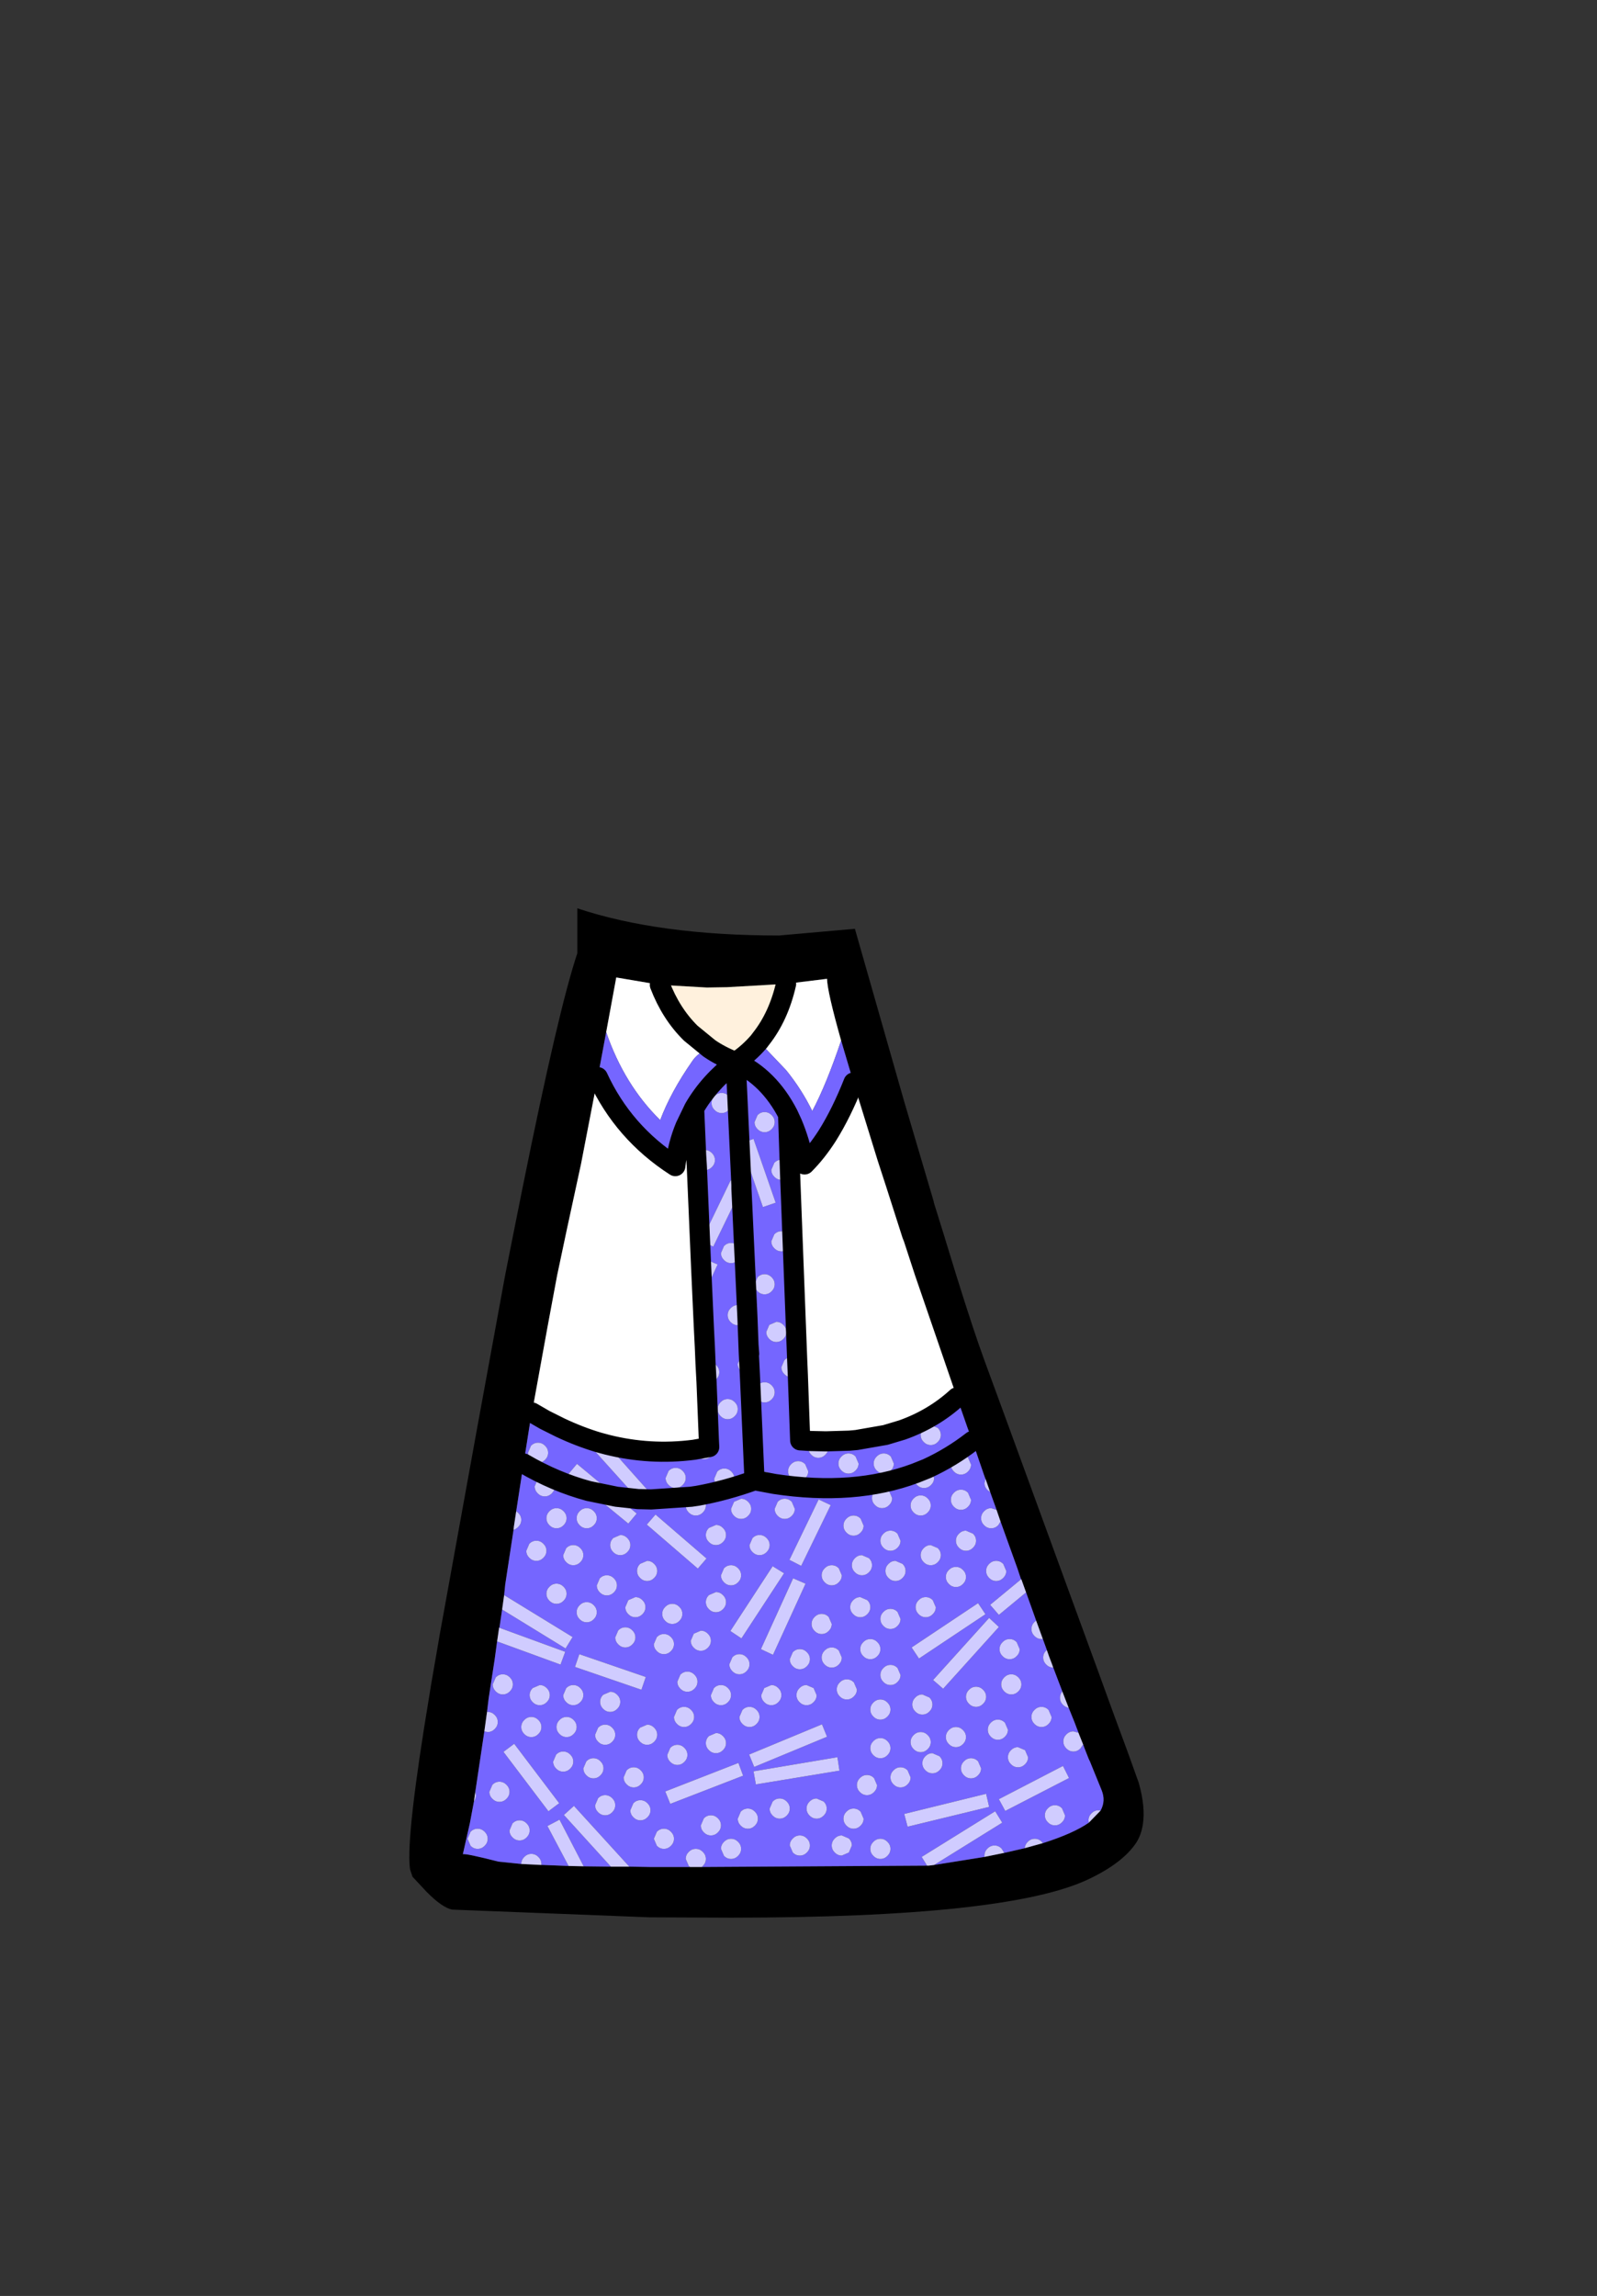 <?xml version="1.0" encoding="UTF-8" standalone="no"?>
<svg xmlns:xlink="http://www.w3.org/1999/xlink" height="342.0px" width="237.9px" xmlns="http://www.w3.org/2000/svg">
  <rect width="100%" height="100%" fill="#333333" stroke="none"/>
  <g transform="matrix(1, 0, 0, 1, 118.05, 273.9)">
    <use height="150.35" transform="matrix(1.0, 0.0, 0.0, 1.0, -57.05, -138.6)" width="109.35" xlink:href="#shape0"/>
  </g>
  <defs>
    <g id="shape0" transform="matrix(1, 0, 0, 1, 57.05, 138.6)">
      <path d="M19.25 -101.0 L21.05 -94.9 21.05 -94.8 22.7 -89.5 22.85 -89.0 24.4 -83.95 Q27.0 -75.6 28.6 -71.25 L32.25 -61.3 41.4 -36.25 45.7 -24.5 47.9 -18.45 49.95 -12.9 51.6 -8.3 Q52.6 -4.7 52.2 -2.15 51.95 -0.55 51.2 0.6 49.2 3.6 44.15 6.0 32.15 11.75 -9.15 11.75 L-21.25 11.7 -50.65 10.55 Q-52.15 10.3 -54.55 7.85 L-56.6 5.65 -56.95 4.6 -57.0 4.3 Q-57.55 -0.6 -54.05 -21.6 L-53.85 -22.85 -52.65 -29.8 -52.55 -30.4 -52.05 -33.15 -46.95 -61.3 -42.8 -83.95 -41.8 -89.0 -40.2 -97.0 Q-34.85 -123.55 -32.05 -131.9 L-32.05 -138.6 Q-19.9 -134.55 -2.0 -134.55 L9.3 -135.55 16.65 -109.8 19.25 -101.0 M9.1 -112.65 L7.25 -118.9 Q5.2 -126.15 5.15 -128.1 L-0.95 -127.35 -9.75 -126.85 -12.75 -126.8 -19.75 -127.2 -26.25 -128.3 -27.75 -120.15 -29.0 -113.45 -31.5 -100.5 -33.6 -90.8 -35.05 -83.95 -36.45 -76.45 -38.8 -63.5 -39.0 -62.5 -39.2 -61.3 -40.05 -55.9 -40.25 -54.65 -41.15 -48.8 -41.5 -46.5 -41.55 -46.0 -42.8 -37.8 -42.8 -37.75 -42.95 -36.3 -43.25 -34.15 -43.65 -31.45 -43.7 -31.5 -43.7 -31.45 -43.85 -30.4 -44.0 -29.4 -44.35 -26.8 -45.25 -20.95 -45.5 -18.9 -45.9 -16.0 -47.2 -7.3 -47.25 -7.0 -47.45 -5.55 -48.05 -2.35 -49.1 2.3 Q-48.7 2.15 -43.8 3.4 L-40.4 3.75 -37.4 3.9 -37.15 3.9 -33.35 4.05 -31.1 4.1 -27.05 4.15 -24.3 4.15 -21.25 4.2 -15.25 4.2 -13.5 4.2 20.05 4.0 20.3 4.0 21.1 3.9 28.6 2.7 31.55 2.1 34.6 1.4 37.3 0.65 Q41.85 -0.8 44.15 -2.4 L45.9 -4.2 Q46.7 -5.65 46.05 -7.25 L44.3 -11.55 44.15 -11.85 43.5 -13.5 43.3 -14.05 42.6 -15.8 42.55 -15.95 42.0 -17.4 41.15 -19.5 40.2 -21.95 38.85 -25.5 38.65 -26.05 38.25 -27.1 37.9 -28.1 37.3 -29.75 36.3 -32.5 34.8 -36.7 34.1 -38.65 34.05 -38.65 33.5 -40.3 31.0 -47.25 30.4 -49.0 30.35 -49.1 30.35 -49.15 29.9 -50.4 29.45 -51.65 28.75 -53.65 28.75 -53.6 28.55 -54.15 27.35 -57.65 26.8 -59.25 26.05 -61.3 24.5 -65.75 18.25 -83.95 16.6 -89.0 16.4 -89.5 14.0 -97.0 12.7 -101.0 9.1 -112.65" fill="#000000" fill-rule="evenodd" stroke="none"/>
      <path d="M-0.65 -107.9 L-0.05 -106.6 Q1.1 -103.9 1.8 -100.45 3.6 -102.25 5.2 -104.75 7.3 -108.1 9.1 -112.65 L12.7 -101.0 14.0 -97.0 16.4 -89.5 16.6 -89.0 18.25 -83.95 24.5 -65.75 Q21.0 -62.55 16.35 -60.9 L13.85 -60.15 9.55 -59.4 8.45 -59.3 8.4 -59.3 5.0 -59.2 2.75 -59.25 1.15 -59.35 0.8 -69.1 0.7 -71.45 -0.35 -98.9 -0.4 -100.45 -0.65 -107.9 M7.25 -118.9 Q5.05 -112.35 2.95 -108.4 1.4 -111.6 -0.95 -114.5 L-5.0 -118.75 -4.7 -119.15 Q-2.05 -122.5 -0.95 -127.35 L5.15 -128.1 Q5.2 -126.15 7.25 -118.9 M-38.8 -63.5 L-36.45 -76.45 -35.05 -83.95 -33.6 -90.8 -31.5 -100.5 -29.0 -113.45 Q-25.2 -105.2 -17.45 -100.2 -17.1 -103.35 -15.95 -106.1 L-14.65 -108.8 -14.35 -101.85 -14.25 -100.25 -13.6 -85.05 -13.4 -80.65 -13.2 -76.25 -13.05 -73.25 -12.95 -70.85 -12.8 -68.05 -12.45 -59.35 -12.4 -58.35 -14.65 -57.95 Q-21.2 -57.1 -27.6 -58.7 L-28.9 -59.05 Q-31.75 -59.9 -34.6 -61.25 L-36.9 -62.4 -38.8 -63.5 M-27.75 -120.15 L-26.25 -128.3 -19.75 -127.2 Q-18.1 -122.9 -15.15 -120.0 L-12.4 -117.75 Q-14.15 -117.05 -14.95 -115.8 -18.15 -111.2 -19.7 -107.05 -25.05 -112.3 -27.75 -120.15" fill="#ffffff" fill-rule="evenodd" stroke="none"/>
      <path d="M9.1 -112.65 Q7.3 -108.1 5.2 -104.75 3.6 -102.25 1.8 -100.45 1.1 -103.9 -0.05 -106.6 L-0.65 -107.9 Q-3.5 -113.45 -8.45 -115.7 -3.5 -113.45 -0.65 -107.9 L-0.4 -100.45 -0.6 -100.7 Q-1.05 -101.15 -1.65 -101.15 -2.25 -101.15 -2.7 -100.7 L-3.15 -99.65 Q-3.15 -99.05 -2.7 -98.6 -2.25 -98.15 -1.65 -98.15 -1.05 -98.15 -0.6 -98.6 L-0.35 -98.9 0.7 -71.45 -0.15 -71.75 Q-0.75 -71.75 -1.2 -71.3 L-1.65 -70.25 Q-1.65 -69.65 -1.2 -69.2 -0.75 -68.75 -0.15 -68.75 0.4 -68.75 0.8 -69.1 L1.15 -59.35 2.75 -59.25 Q2.35 -58.8 2.35 -58.25 2.35 -57.65 2.8 -57.2 3.25 -56.75 3.85 -56.75 4.45 -56.75 4.9 -57.2 5.35 -57.65 5.35 -58.25 5.35 -58.8 5.0 -59.2 L8.4 -59.3 8.45 -59.3 8.85 -59.25 9.55 -59.4 13.85 -60.15 Q14.25 -59.75 14.85 -59.75 15.45 -59.75 15.9 -60.2 L16.35 -60.9 Q21.0 -62.55 24.5 -65.75 L26.05 -61.3 26.8 -59.25 27.35 -57.65 28.55 -54.15 28.75 -53.6 28.6 -53.0 Q28.6 -52.4 29.05 -51.95 L29.45 -51.65 29.9 -50.4 30.35 -49.15 30.35 -49.1 30.4 -49.0 29.6 -49.25 Q29.0 -49.25 28.55 -48.8 28.1 -48.35 28.1 -47.75 28.1 -47.15 28.55 -46.7 29.0 -46.25 29.6 -46.25 30.2 -46.25 30.65 -46.7 L31.0 -47.25 33.5 -40.3 34.05 -38.65 29.45 -34.85 30.75 -33.35 34.8 -36.7 36.3 -32.5 36.05 -32.3 Q35.6 -31.85 35.6 -31.25 35.6 -30.65 36.05 -30.2 36.5 -29.75 37.1 -29.75 L37.3 -29.75 37.9 -28.1 37.8 -28.05 Q37.35 -27.6 37.35 -27.0 37.35 -26.4 37.8 -25.95 38.25 -25.5 38.85 -25.5 L40.2 -21.95 Q39.85 -21.55 39.85 -21.0 39.85 -20.4 40.3 -19.95 40.65 -19.6 41.15 -19.5 L42.0 -17.4 42.55 -15.95 42.6 -15.8 41.85 -16.0 Q41.25 -16.0 40.8 -15.55 40.35 -15.1 40.35 -14.5 40.35 -13.9 40.8 -13.45 41.25 -13.0 41.85 -13.0 42.45 -13.0 42.9 -13.45 L43.3 -14.05 43.5 -13.5 44.15 -11.85 44.3 -11.55 46.05 -7.25 Q46.7 -5.65 45.9 -4.2 L45.6 -4.25 Q45.0 -4.25 44.55 -3.8 44.1 -3.35 44.1 -2.75 L44.15 -2.4 Q41.85 -0.8 37.3 0.65 L37.15 0.45 Q36.7 0.0 36.1 0.0 35.5 0.0 35.05 0.45 34.65 0.85 34.6 1.4 L31.55 2.1 31.15 1.45 Q30.7 1.0 30.1 1.0 29.5 1.0 29.05 1.45 28.6 1.9 28.6 2.5 L28.6 2.7 21.1 3.9 31.25 -2.4 30.2 -4.1 19.25 2.7 20.05 4.0 -13.5 4.2 -13.35 4.05 Q-12.9 3.6 -12.9 3.0 -12.9 2.4 -13.35 1.95 -13.8 1.5 -14.4 1.5 -15.0 1.5 -15.45 1.95 -15.9 2.4 -15.9 3.0 L-15.45 4.05 -15.25 4.2 -21.25 4.2 -24.3 4.15 -32.55 -4.9 -34.05 -3.55 -27.05 4.15 -31.1 4.1 -34.7 -2.85 -36.5 -1.9 -33.35 4.05 -37.15 3.9 -37.4 3.9 -37.4 3.75 Q-37.4 3.15 -37.85 2.7 -38.3 2.25 -38.9 2.25 -39.5 2.25 -39.95 2.7 -40.4 3.15 -40.4 3.75 L-43.8 3.4 Q-48.7 2.15 -49.1 2.3 L-48.05 -2.35 -47.45 -5.55 Q-47.15 -6.0 -47.15 -6.5 L-47.25 -7.0 -47.2 -7.3 -45.9 -16.0 -45.4 -15.9 Q-44.8 -15.9 -44.35 -16.35 -43.9 -16.8 -43.9 -17.4 -43.9 -18.0 -44.35 -18.45 -44.8 -18.9 -45.4 -18.9 L-45.5 -18.9 -45.25 -20.95 -44.35 -26.8 -44.0 -29.4 -34.55 -25.95 -33.85 -27.85 -43.7 -31.45 -43.7 -31.5 -43.65 -31.45 -43.25 -34.15 -33.8 -28.35 -32.75 -30.05 -42.95 -36.3 -42.8 -37.75 -42.8 -37.8 -41.55 -46.0 Q-41.15 -46.15 -40.85 -46.45 -40.4 -46.9 -40.4 -47.5 -40.4 -48.1 -40.85 -48.55 L-41.15 -48.8 -40.25 -54.65 -40.05 -55.9 Q-35.35 -53.15 -30.35 -51.8 -35.35 -53.15 -40.05 -55.9 L-39.2 -61.3 -39.0 -62.5 -38.8 -63.5 -36.9 -62.4 Q-36.85 -61.85 -36.45 -61.45 -36.0 -61.0 -35.4 -61.0 -34.95 -61.0 -34.6 -61.25 -31.75 -59.9 -28.9 -59.05 L-29.85 -58.2 -23.0 -50.6 -22.1 -49.6 -21.05 -50.55 -15.1 -50.95 -21.05 -50.55 -20.65 -50.9 -27.6 -58.7 Q-21.2 -57.1 -14.65 -57.95 -14.6 -57.4 -14.2 -57.0 -13.75 -56.55 -13.15 -56.55 -12.55 -56.55 -12.1 -57.0 -11.65 -57.45 -11.65 -58.05 -11.65 -58.65 -12.1 -59.1 L-12.45 -59.35 -12.8 -68.05 -12.4 -68.0 Q-11.8 -68.0 -11.35 -68.45 -10.9 -68.9 -10.9 -69.5 -10.9 -70.1 -11.35 -70.55 -11.8 -71.0 -12.4 -71.0 L-12.95 -70.85 -13.05 -73.25 Q-12.5 -73.3 -12.1 -73.7 -11.65 -74.15 -11.65 -74.75 -11.65 -75.35 -12.1 -75.8 -12.55 -76.25 -13.15 -76.25 L-13.2 -76.25 -13.4 -80.65 -11.15 -85.55 -13.0 -86.35 -13.6 -85.05 -14.25 -100.25 -14.1 -100.05 Q-13.65 -99.6 -13.05 -99.6 -12.45 -99.6 -12.0 -100.05 -11.55 -100.5 -11.55 -101.1 -11.55 -101.7 -12.0 -102.15 -12.45 -102.6 -13.05 -102.6 L-14.1 -102.15 -14.35 -101.85 -14.65 -108.8 -15.95 -106.1 Q-17.1 -103.35 -17.45 -100.2 -25.2 -105.2 -29.0 -113.45 L-27.75 -120.15 Q-25.05 -112.3 -19.7 -107.05 -18.15 -111.2 -14.95 -115.8 -14.15 -117.05 -12.4 -117.75 -10.75 -116.6 -8.45 -115.7 -6.5 -117.0 -5.0 -118.75 L-0.95 -114.5 Q1.4 -111.6 2.95 -108.4 5.05 -112.35 7.25 -118.9 L9.1 -112.65 M1.9 -55.8 Q1.45 -56.25 0.85 -56.25 0.25 -56.25 -0.2 -55.8 -0.65 -55.35 -0.65 -54.75 -0.65 -54.15 -0.2 -53.7 0.25 -53.25 0.85 -53.25 1.45 -53.25 1.9 -53.7 2.35 -54.15 2.35 -54.75 L1.9 -55.8 M9.85 -55.9 L9.4 -56.95 Q8.95 -57.4 8.35 -57.4 7.75 -57.4 7.3 -56.95 6.85 -56.5 6.85 -55.9 6.85 -55.3 7.3 -54.85 7.75 -54.4 8.35 -54.4 8.95 -54.4 9.4 -54.85 9.85 -55.3 9.85 -55.9 M3.9 -50.55 L-0.45 -41.55 1.3 -40.65 5.7 -49.7 3.9 -50.55 M14.4 -51.8 Q13.95 -52.25 13.35 -52.25 12.75 -52.25 12.3 -51.8 11.85 -51.35 11.85 -50.75 11.85 -50.15 12.3 -49.7 12.75 -49.25 13.35 -49.25 13.95 -49.25 14.4 -49.7 14.85 -50.15 14.85 -50.75 L14.4 -51.8 M15.1 -55.9 L14.65 -56.95 Q14.2 -57.4 13.6 -57.4 13.0 -57.4 12.55 -56.95 12.1 -56.5 12.1 -55.9 12.1 -55.3 12.55 -54.85 13.0 -54.4 13.6 -54.4 14.2 -54.4 14.65 -54.85 15.1 -55.3 15.1 -55.9 M19.55 -61.2 Q19.1 -60.75 19.1 -60.15 19.1 -59.55 19.55 -59.1 20.0 -58.65 20.6 -58.65 21.2 -58.65 21.65 -59.1 22.1 -59.55 22.1 -60.15 22.1 -60.75 21.65 -61.2 L20.6 -61.65 Q20.0 -61.65 19.55 -61.2 M18.3 -54.45 L18.1 -53.75 Q18.1 -53.15 18.55 -52.7 19.0 -52.25 19.6 -52.25 20.2 -52.25 20.65 -52.7 21.1 -53.15 21.1 -53.75 L20.65 -54.8 20.05 -55.15 19.6 -55.25 Q19.0 -55.25 18.55 -54.8 L18.3 -54.45 Q9.2 -51.05 -2.65 -52.85 9.2 -51.05 18.3 -54.45 M-5.6 -53.4 L-5.65 -53.15 Q-5.65 -52.55 -5.2 -52.1 -4.75 -51.65 -4.15 -51.65 -3.55 -51.65 -3.1 -52.1 L-2.65 -52.85 -2.65 -53.15 Q-2.65 -53.75 -3.1 -54.2 -3.55 -54.65 -4.15 -54.65 -4.75 -54.65 -5.2 -54.2 L-5.6 -53.4 -5.65 -53.4 Q-9.95 -51.85 -14.1 -51.1 -9.95 -51.85 -5.65 -53.4 L-5.6 -53.4 M-15.1 -50.95 L-15.45 -50.7 -15.9 -49.65 Q-15.9 -49.05 -15.45 -48.6 -15.0 -48.15 -14.4 -48.15 -13.8 -48.15 -13.35 -48.6 -12.9 -49.05 -12.9 -49.65 -12.9 -50.25 -13.35 -50.7 L-14.1 -51.1 -14.4 -51.15 -15.1 -50.95 M-26.2 -50.95 L-23.0 -50.6 -26.2 -50.95 -32.1 -55.85 -33.4 -54.3 -30.35 -51.8 -24.45 -46.95 -23.2 -48.45 -26.2 -50.95 M20.05 -55.15 Q23.65 -56.8 26.8 -59.25 23.65 -56.8 20.05 -55.15 M20.15 -50.7 Q19.7 -51.15 19.1 -51.15 18.5 -51.15 18.05 -50.7 17.6 -50.25 17.6 -49.65 17.6 -49.05 18.05 -48.6 18.5 -48.15 19.1 -48.15 19.7 -48.15 20.15 -48.6 20.6 -49.05 20.6 -49.65 20.6 -50.25 20.15 -50.7 M24.05 -51.55 Q23.6 -51.1 23.6 -50.5 23.6 -49.9 24.05 -49.45 24.5 -49.0 25.1 -49.0 25.7 -49.0 26.15 -49.45 26.6 -49.9 26.6 -50.5 L26.15 -51.55 Q25.7 -52.0 25.1 -52.0 24.5 -52.0 24.05 -51.55 M26.6 -55.75 L26.15 -56.8 Q25.7 -57.25 25.1 -57.25 24.5 -57.25 24.05 -56.8 23.6 -56.35 23.6 -55.75 23.6 -55.15 24.05 -54.7 24.5 -54.25 25.1 -54.25 25.7 -54.25 26.15 -54.7 26.6 -55.15 26.6 -55.75 M21.35 -34.5 L20.9 -35.55 Q20.45 -36.0 19.85 -36.0 19.25 -36.0 18.8 -35.55 18.35 -35.1 18.35 -34.5 18.35 -33.9 18.8 -33.45 19.25 -33.0 19.85 -33.0 20.45 -33.0 20.9 -33.45 21.35 -33.9 21.35 -34.5 M21.65 -41.2 Q22.1 -41.65 22.1 -42.25 22.1 -42.85 21.65 -43.3 L20.6 -43.75 Q20.0 -43.75 19.55 -43.3 19.1 -42.85 19.1 -42.25 19.1 -41.65 19.55 -41.2 20.0 -40.75 20.6 -40.75 21.2 -40.75 21.65 -41.2 M23.3 -37.95 Q23.75 -37.5 24.35 -37.5 24.95 -37.5 25.4 -37.95 25.85 -38.4 25.85 -39.0 25.85 -39.6 25.4 -40.05 24.95 -40.5 24.35 -40.5 23.75 -40.5 23.3 -40.05 22.85 -39.6 22.85 -39.0 22.85 -38.4 23.3 -37.95 M26.9 -45.45 L25.85 -45.9 Q25.25 -45.9 24.8 -45.45 24.35 -45.0 24.35 -44.4 24.35 -43.8 24.8 -43.35 25.25 -42.9 25.85 -42.9 26.45 -42.9 26.9 -43.35 27.35 -43.8 27.35 -44.4 27.35 -45.0 26.9 -45.45 M31.85 -39.9 L31.4 -40.95 Q30.95 -41.4 30.35 -41.4 29.75 -41.4 29.3 -40.95 28.85 -40.5 28.85 -39.9 28.85 -39.3 29.3 -38.85 29.75 -38.4 30.35 -38.4 30.95 -38.4 31.4 -38.85 31.85 -39.3 31.85 -39.9 M27.65 -35.1 L17.75 -28.5 18.85 -26.85 28.75 -33.45 27.65 -35.1 M31.3 -29.3 Q30.85 -28.85 30.85 -28.25 30.85 -27.65 31.3 -27.2 31.75 -26.75 32.35 -26.75 32.95 -26.75 33.4 -27.2 33.85 -27.65 33.85 -28.25 L33.4 -29.3 Q32.95 -29.75 32.35 -29.75 31.75 -29.75 31.3 -29.3 M29.3 -32.9 L20.95 -23.65 22.45 -22.35 30.75 -31.55 29.3 -32.9 M4.8 -40.3 Q4.35 -39.85 4.35 -39.25 4.35 -38.65 4.8 -38.2 5.25 -37.75 5.85 -37.75 6.45 -37.75 6.9 -38.2 7.35 -38.65 7.35 -39.25 L6.9 -40.3 Q6.45 -40.75 5.85 -40.75 5.25 -40.75 4.8 -40.3 M10.35 -39.25 Q10.95 -39.25 11.4 -39.7 11.85 -40.15 11.85 -40.75 11.85 -41.35 11.4 -41.8 L10.35 -42.25 Q9.75 -42.25 9.3 -41.8 8.85 -41.35 8.85 -40.75 8.85 -40.15 9.3 -39.7 9.75 -39.25 10.35 -39.25 M13.85 -39.9 Q13.85 -39.3 14.3 -38.85 14.75 -38.4 15.35 -38.4 15.95 -38.4 16.4 -38.85 16.85 -39.3 16.85 -39.9 16.85 -40.5 16.4 -40.95 L15.35 -41.4 Q14.75 -41.4 14.3 -40.95 13.85 -40.5 13.85 -39.9 M10.6 -46.65 L10.15 -47.7 Q9.7 -48.15 9.1 -48.15 8.5 -48.15 8.05 -47.7 7.6 -47.25 7.6 -46.65 7.6 -46.05 8.05 -45.6 8.5 -45.15 9.1 -45.15 9.7 -45.15 10.15 -45.6 10.6 -46.05 10.6 -46.65 M16.1 -44.4 L15.65 -45.45 Q15.2 -45.9 14.6 -45.9 14.0 -45.9 13.55 -45.45 13.1 -45.0 13.1 -44.4 13.1 -43.8 13.55 -43.35 14.0 -42.9 14.6 -42.9 15.2 -42.9 15.65 -43.35 16.1 -43.8 16.1 -44.4 M0.1 -38.8 L-4.7 -28.25 -2.9 -27.4 1.95 -38.0 0.1 -38.8 M1.05 -20.35 Q1.5 -19.9 2.1 -19.9 2.7 -19.9 3.15 -20.35 3.6 -20.8 3.6 -21.4 L3.15 -22.45 2.1 -22.9 Q1.5 -22.9 1.05 -22.45 0.6 -22.0 0.6 -21.4 0.6 -20.8 1.05 -20.35 M8.1 -20.75 Q8.7 -20.75 9.15 -21.2 9.6 -21.65 9.6 -22.25 L9.15 -23.3 Q8.7 -23.75 8.1 -23.75 7.5 -23.75 7.05 -23.3 6.6 -22.85 6.6 -22.25 6.6 -21.65 7.05 -21.2 7.5 -20.75 8.1 -20.75 M18.05 -15.45 Q17.6 -15.0 17.6 -14.4 17.6 -13.8 18.05 -13.35 18.5 -12.9 19.1 -12.9 19.7 -12.9 20.15 -13.35 20.6 -13.8 20.6 -14.4 20.6 -15.0 20.15 -15.45 19.7 -15.9 19.1 -15.9 18.5 -15.9 18.05 -15.45 M14.15 -14.55 Q13.7 -15.0 13.1 -15.0 12.5 -15.0 12.05 -14.55 11.6 -14.1 11.6 -13.5 11.6 -12.9 12.05 -12.45 12.5 -12.0 13.1 -12.0 13.7 -12.0 14.15 -12.45 14.6 -12.9 14.6 -13.5 14.6 -14.1 14.15 -14.55 M14.15 -20.3 Q13.7 -20.75 13.1 -20.75 12.5 -20.75 12.05 -20.3 11.6 -19.85 11.6 -19.25 11.6 -18.65 12.05 -18.2 12.5 -17.75 13.1 -17.75 13.7 -17.75 14.15 -18.2 14.6 -18.65 14.6 -19.25 14.6 -19.85 14.15 -20.3 M18.3 -21.05 Q17.85 -20.6 17.85 -20.0 17.85 -19.4 18.3 -18.95 18.75 -18.5 19.35 -18.5 19.95 -18.5 20.4 -18.95 20.85 -19.4 20.85 -20.0 20.85 -20.6 20.4 -21.05 L19.35 -21.5 Q18.75 -21.5 18.3 -21.05 M14.6 -25.9 Q14.0 -25.9 13.55 -25.45 13.1 -25.0 13.1 -24.4 13.1 -23.8 13.55 -23.35 14.0 -22.9 14.6 -22.9 15.2 -22.9 15.65 -23.35 16.1 -23.8 16.1 -24.4 L15.65 -25.45 Q15.2 -25.9 14.6 -25.9 M12.65 -27.2 Q13.1 -27.65 13.1 -28.25 13.1 -28.85 12.65 -29.3 12.2 -29.75 11.6 -29.75 11.0 -29.75 10.55 -29.3 10.1 -28.85 10.1 -28.25 10.1 -27.65 10.55 -27.2 11.0 -26.75 11.6 -26.75 12.2 -26.75 12.65 -27.2 M15.65 -31.7 Q16.1 -32.15 16.1 -32.75 L15.65 -33.8 Q15.2 -34.25 14.6 -34.25 14.0 -34.25 13.55 -33.8 13.1 -33.35 13.1 -32.75 13.1 -32.15 13.55 -31.7 14.0 -31.25 14.6 -31.25 15.2 -31.25 15.65 -31.7 M1.1 -25.25 Q1.7 -25.25 2.15 -25.7 2.6 -26.15 2.6 -26.75 2.6 -27.35 2.15 -27.8 1.7 -28.25 1.1 -28.25 0.5 -28.25 0.05 -27.8 L-0.4 -26.75 Q-0.4 -26.15 0.05 -25.7 0.5 -25.25 1.1 -25.25 M4.35 -27.0 Q4.35 -26.4 4.8 -25.95 5.25 -25.5 5.85 -25.5 6.45 -25.5 6.9 -25.95 7.35 -26.4 7.35 -27.0 L6.9 -28.05 Q6.45 -28.5 5.85 -28.5 5.25 -28.5 4.8 -28.05 4.35 -27.6 4.35 -27.0 M8.6 -34.5 Q8.6 -33.9 9.05 -33.45 9.5 -33.0 10.1 -33.0 10.7 -33.0 11.15 -33.45 11.6 -33.9 11.6 -34.5 11.6 -35.1 11.15 -35.55 L10.1 -36.0 Q9.5 -36.0 9.05 -35.55 8.6 -35.1 8.6 -34.5 M5.85 -32.0 L5.4 -33.05 Q4.95 -33.5 4.35 -33.5 3.75 -33.5 3.3 -33.05 2.85 -32.6 2.85 -32.0 2.85 -31.4 3.3 -30.95 3.75 -30.5 4.35 -30.5 4.95 -30.5 5.4 -30.95 5.85 -31.4 5.85 -32.0 M4.4 -17.05 L-6.45 -12.55 -5.7 -10.7 5.15 -15.2 4.4 -17.05 M6.7 -12.15 L-5.8 -10.05 -5.45 -8.1 7.0 -10.15 6.7 -12.15 M19.35 -11.25 Q19.35 -10.65 19.8 -10.2 20.25 -9.75 20.85 -9.75 21.45 -9.75 21.9 -10.2 22.35 -10.65 22.35 -11.25 22.35 -11.85 21.9 -12.3 L20.85 -12.75 Q20.25 -12.75 19.8 -12.3 19.35 -11.85 19.35 -11.25 M17.15 -10.2 Q16.7 -10.65 16.1 -10.65 15.5 -10.65 15.05 -10.2 14.6 -9.75 14.6 -9.15 14.6 -8.55 15.05 -8.1 15.5 -7.65 16.1 -7.65 16.7 -7.65 17.15 -8.1 17.6 -8.55 17.6 -9.15 L17.15 -10.2 M7.35 -0.5 Q6.75 -0.5 6.3 -0.05 5.85 0.4 5.85 1.0 5.85 1.6 6.3 2.05 6.75 2.5 7.35 2.5 L8.4 2.05 8.85 1.0 Q8.85 0.4 8.4 -0.05 L7.35 -0.5 M9.1 -4.5 Q8.5 -4.5 8.05 -4.05 7.6 -3.6 7.6 -3.0 7.6 -2.4 8.05 -1.95 8.5 -1.5 9.1 -1.5 9.7 -1.5 10.15 -1.95 10.6 -2.4 10.6 -3.0 L10.15 -4.05 Q9.7 -4.5 9.1 -4.5 M1.1 -0.5 Q0.5 -0.5 0.05 -0.05 -0.4 0.4 -0.4 1.0 L0.05 2.05 Q0.5 2.5 1.1 2.5 1.7 2.5 2.15 2.05 2.6 1.6 2.6 1.0 2.6 0.4 2.15 -0.05 1.7 -0.5 1.1 -0.5 M3.6 -3.0 Q4.2 -3.0 4.65 -3.45 5.1 -3.9 5.1 -4.5 5.1 -5.1 4.65 -5.55 L3.6 -6.0 Q3.0 -6.0 2.55 -5.55 2.1 -5.1 2.1 -4.5 2.1 -3.9 2.55 -3.45 3.0 -3.0 3.6 -3.0 M9.6 -8.0 Q9.6 -7.4 10.05 -6.95 10.5 -6.5 11.1 -6.5 11.7 -6.5 12.15 -6.95 12.6 -7.4 12.6 -8.0 L12.15 -9.05 Q11.7 -9.5 11.1 -9.5 10.5 -9.5 10.05 -9.05 9.6 -8.6 9.6 -8.0 M17.15 -1.8 L29.3 -4.75 28.85 -6.7 16.65 -3.7 17.15 -1.8 M26.6 -12.0 Q26.0 -12.0 25.55 -11.55 25.1 -11.1 25.1 -10.5 25.1 -9.9 25.55 -9.45 26.0 -9.0 26.6 -9.0 27.2 -9.0 27.65 -9.45 28.1 -9.9 28.1 -10.5 L27.65 -11.55 Q27.2 -12.0 26.6 -12.0 M23.3 -16.2 Q22.85 -15.75 22.85 -15.15 22.85 -14.55 23.3 -14.1 23.75 -13.65 24.35 -13.65 24.95 -13.65 25.4 -14.1 25.85 -14.55 25.85 -15.15 25.85 -15.75 25.4 -16.2 24.95 -16.65 24.35 -16.65 23.75 -16.65 23.3 -16.2 M27.35 -22.65 Q26.75 -22.65 26.3 -22.2 25.85 -21.75 25.85 -21.15 25.85 -20.55 26.3 -20.1 26.75 -19.65 27.35 -19.65 27.95 -19.65 28.4 -20.1 28.85 -20.55 28.85 -21.15 28.85 -21.75 28.4 -22.2 27.95 -22.65 27.35 -22.65 M34.65 -13.2 L33.6 -13.65 Q33.0 -13.65 32.55 -13.2 32.1 -12.75 32.1 -12.15 32.1 -11.55 32.55 -11.1 33.0 -10.65 33.6 -10.65 34.2 -10.65 34.65 -11.1 35.1 -11.55 35.1 -12.15 L34.65 -13.2 M30.6 -14.75 Q31.2 -14.75 31.65 -15.2 32.1 -15.65 32.1 -16.25 L31.65 -17.3 Q31.2 -17.75 30.6 -17.75 30.0 -17.75 29.55 -17.3 29.1 -16.85 29.1 -16.25 29.1 -15.65 29.55 -15.2 30.0 -14.75 30.6 -14.75 M31.1 -23.0 Q31.1 -22.4 31.55 -21.95 32.0 -21.5 32.6 -21.5 33.2 -21.5 33.65 -21.95 34.1 -22.4 34.1 -23.0 34.1 -23.6 33.65 -24.05 33.2 -24.5 32.6 -24.5 32.0 -24.5 31.55 -24.05 31.1 -23.6 31.1 -23.0 M37.1 -19.65 Q36.5 -19.65 36.05 -19.2 35.6 -18.75 35.6 -18.15 35.6 -17.55 36.05 -17.1 36.5 -16.65 37.1 -16.65 37.7 -16.65 38.15 -17.1 38.6 -17.55 38.6 -18.15 L38.15 -19.2 Q37.7 -19.65 37.1 -19.65 M31.7 -4.15 L41.2 -9.05 40.3 -10.85 30.75 -5.9 31.7 -4.15 M39.1 -2.0 Q39.7 -2.0 40.15 -2.45 40.6 -2.9 40.6 -3.5 L40.15 -4.55 Q39.7 -5.0 39.1 -5.0 38.5 -5.0 38.05 -4.55 37.6 -4.1 37.6 -3.5 37.6 -2.9 38.05 -2.45 38.5 -2.0 39.1 -2.0 M14.15 0.45 Q13.7 0.0 13.1 0.0 12.5 0.0 12.05 0.45 11.6 0.9 11.6 1.5 11.6 2.1 12.05 2.55 12.5 3.0 13.1 3.0 13.7 3.0 14.15 2.55 14.6 2.1 14.6 1.5 14.6 0.9 14.15 0.45 M-7.6 -97.35 L-8.45 -115.7 -7.6 -97.35 -9.2 -98.1 -13.55 -89.1 -11.8 -88.2 -7.6 -96.85 -7.4 -97.25 -7.6 -97.35 M-6.75 -78.6 L-7.6 -96.85 -6.75 -78.6 -7.1 -79.05 Q-7.55 -79.5 -8.15 -79.5 -8.75 -79.5 -9.2 -79.05 -9.65 -78.6 -9.65 -78.0 -9.65 -77.4 -9.2 -76.95 -8.75 -76.5 -8.15 -76.5 -7.55 -76.5 -7.1 -76.95 L-6.7 -77.5 -6.65 -78.0 -6.75 -78.6 M-6.45 -72.25 L-6.55 -73.55 -6.7 -77.5 -6.55 -73.55 -6.45 -72.25 -6.5 -72.25 -6.65 -72.25 Q-7.25 -72.25 -7.7 -71.8 L-8.15 -70.75 Q-8.15 -70.15 -7.7 -69.7 -7.25 -69.25 -6.65 -69.25 L-6.35 -69.25 Q-5.95 -69.35 -5.6 -69.7 -5.15 -70.15 -5.15 -70.75 -5.15 -71.35 -5.6 -71.8 -6.0 -72.2 -6.45 -72.25 M-5.65 -53.4 L-6.3 -68.15 -6.35 -69.25 -6.3 -68.15 -5.65 -53.4 M-11.6 -108.55 Q-11.15 -108.1 -10.55 -108.1 -9.95 -108.1 -9.5 -108.55 -9.05 -109.0 -9.05 -109.6 -9.05 -110.2 -9.5 -110.65 -9.95 -111.1 -10.55 -111.1 -11.15 -111.1 -11.6 -110.65 -12.05 -110.2 -12.05 -109.6 -12.05 -109.0 -11.6 -108.55 M-3.1 -107.8 Q-3.55 -108.25 -4.15 -108.25 -4.75 -108.25 -5.2 -107.8 L-5.65 -106.75 Q-5.65 -106.15 -5.2 -105.7 -4.75 -105.25 -4.15 -105.25 -3.55 -105.25 -3.1 -105.7 -2.65 -106.15 -2.65 -106.75 -2.65 -107.35 -3.1 -107.8 M-7.7 -103.6 L-4.4 -94.1 -2.5 -94.75 -5.8 -104.25 -7.7 -103.6 M-14.65 -108.8 Q-12.4 -112.7 -8.45 -115.7 -12.4 -112.7 -14.65 -108.8 M-2.7 -90.05 L-3.15 -89.0 Q-3.15 -88.4 -2.7 -87.95 -2.25 -87.5 -1.65 -87.5 -1.05 -87.5 -0.6 -87.95 -0.15 -88.4 -0.15 -89.0 -0.15 -89.6 -0.6 -90.05 -1.05 -90.5 -1.65 -90.5 -2.25 -90.5 -2.7 -90.05 M-8.1 -88.3 Q-8.55 -88.75 -9.15 -88.75 -9.75 -88.75 -10.2 -88.3 L-10.65 -87.25 Q-10.65 -86.65 -10.2 -86.2 -9.75 -85.75 -9.15 -85.75 -8.55 -85.75 -8.1 -86.2 -7.65 -86.65 -7.65 -87.25 -7.65 -87.85 -8.1 -88.3 M-3.1 -83.65 Q-3.55 -84.1 -4.15 -84.1 -4.75 -84.1 -5.2 -83.65 L-5.65 -82.6 Q-5.65 -82.0 -5.2 -81.55 -4.75 -81.1 -4.15 -81.1 -3.55 -81.1 -3.1 -81.55 -2.65 -82.0 -2.65 -82.6 -2.65 -83.2 -3.1 -83.65 M-36.9 -54.0 Q-37.5 -54.0 -37.95 -53.55 L-38.4 -52.5 Q-38.4 -51.9 -37.95 -51.45 -37.5 -51.0 -36.9 -51.0 -36.3 -51.0 -35.85 -51.45 -35.4 -51.9 -35.4 -52.5 -35.4 -53.1 -35.85 -53.55 -36.3 -54.0 -36.9 -54.0 M-38.95 -58.55 L-39.4 -57.5 Q-39.4 -56.9 -38.95 -56.45 -38.5 -56.0 -37.9 -56.0 -37.3 -56.0 -36.85 -56.45 -36.4 -56.9 -36.4 -57.5 -36.4 -58.1 -36.85 -58.55 -37.3 -59.0 -37.9 -59.0 -38.5 -59.0 -38.95 -58.55 M-1.35 -76.55 Q-1.8 -77.0 -2.4 -77.0 L-3.45 -76.55 -3.9 -75.5 Q-3.9 -74.9 -3.45 -74.45 -3.0 -74.0 -2.4 -74.0 -1.8 -74.0 -1.35 -74.45 -0.9 -74.9 -0.9 -75.5 -0.9 -76.1 -1.35 -76.55 M-6.55 -73.55 L-6.5 -72.25 -6.55 -73.55 M-6.35 -69.25 L-6.3 -68.15 -6.35 -69.25 M-5.2 -67.55 L-5.65 -66.5 Q-5.65 -65.9 -5.2 -65.45 -4.75 -65.0 -4.15 -65.0 -3.55 -65.0 -3.1 -65.45 -2.65 -65.9 -2.65 -66.5 -2.65 -67.1 -3.1 -67.55 -3.55 -68.0 -4.15 -68.0 -4.75 -68.0 -5.2 -67.55 M-8.6 -62.95 Q-8.15 -63.4 -8.15 -64.0 -8.15 -64.6 -8.6 -65.05 -9.05 -65.5 -9.65 -65.5 -10.25 -65.5 -10.7 -65.05 -11.15 -64.6 -11.15 -64.0 -11.15 -63.4 -10.7 -62.95 -10.25 -62.5 -9.65 -62.5 -9.05 -62.5 -8.6 -62.95 M-11.2 -54.7 L-11.65 -53.65 Q-11.65 -53.05 -11.2 -52.6 -10.75 -52.15 -10.15 -52.15 -9.55 -52.15 -9.1 -52.6 -8.65 -53.05 -8.65 -53.65 -8.65 -54.25 -9.1 -54.7 -9.55 -55.15 -10.15 -55.15 -10.75 -55.15 -11.2 -54.7 M-16.35 -54.8 Q-16.8 -55.25 -17.4 -55.25 -18.0 -55.25 -18.45 -54.8 L-18.9 -53.75 Q-18.9 -53.15 -18.45 -52.7 -18.0 -52.25 -17.4 -52.25 -16.8 -52.25 -16.35 -52.7 -15.9 -53.15 -15.9 -53.75 -15.9 -54.35 -16.35 -54.8 M-7.65 -50.65 L-8.7 -50.2 -9.15 -49.15 Q-9.15 -48.55 -8.7 -48.1 -8.25 -47.65 -7.65 -47.65 -7.05 -47.65 -6.6 -48.1 -6.15 -48.55 -6.15 -49.15 -6.15 -49.75 -6.6 -50.2 -7.05 -50.65 -7.65 -50.65 M-0.1 -50.2 Q-0.55 -50.65 -1.15 -50.65 -1.75 -50.65 -2.2 -50.2 L-2.65 -49.15 Q-2.65 -48.55 -2.2 -48.1 -1.75 -47.65 -1.15 -47.65 -0.55 -47.65 -0.1 -48.1 0.35 -48.55 0.35 -49.15 L-0.1 -50.2 M-42.1 -21.95 Q-41.65 -22.4 -41.65 -23.0 -41.65 -23.6 -42.1 -24.05 -42.55 -24.5 -43.15 -24.5 -43.75 -24.5 -44.2 -24.05 L-44.65 -23.0 Q-44.65 -22.4 -44.2 -21.95 -43.75 -21.5 -43.15 -21.5 -42.55 -21.5 -42.1 -21.95 M-43.05 -12.95 L-36.35 -4.1 -34.75 -5.3 -41.45 -14.15 -43.05 -12.95 M-41.7 -2.3 L-42.15 -1.25 Q-42.15 -0.65 -41.7 -0.2 -41.25 0.25 -40.65 0.25 -40.05 0.25 -39.6 -0.2 -39.15 -0.65 -39.15 -1.25 -39.15 -1.85 -39.6 -2.3 -40.05 -2.75 -40.65 -2.75 -41.25 -2.75 -41.7 -2.3 M-45.85 -1.05 Q-46.3 -1.5 -46.9 -1.5 -47.5 -1.5 -47.95 -1.05 L-48.4 0.0 -47.95 1.05 Q-47.5 1.5 -46.9 1.5 -46.3 1.5 -45.85 1.05 -45.4 0.6 -45.4 0.0 -45.4 -0.6 -45.85 -1.05 M-44.7 -8.05 L-45.15 -7.0 Q-45.15 -6.4 -44.7 -5.95 -44.25 -5.5 -43.65 -5.5 -43.05 -5.5 -42.6 -5.95 -42.15 -6.4 -42.15 -7.0 -42.15 -7.6 -42.6 -8.05 -43.05 -8.5 -43.65 -8.5 -44.25 -8.5 -44.7 -8.05 M-8.1 -38.2 Q-7.65 -38.65 -7.65 -39.25 -7.65 -39.85 -8.1 -40.3 -8.55 -40.75 -9.15 -40.75 -9.75 -40.75 -10.2 -40.3 L-10.65 -39.25 Q-10.65 -38.65 -10.2 -38.2 -9.75 -37.75 -9.15 -37.75 -8.55 -37.75 -8.1 -38.2 M-3.85 -44.8 Q-4.3 -45.25 -4.9 -45.25 -5.5 -45.25 -5.95 -44.8 L-6.4 -43.75 Q-6.4 -43.15 -5.95 -42.7 -5.5 -42.25 -4.9 -42.25 -4.3 -42.25 -3.85 -42.7 -3.4 -43.15 -3.4 -43.75 -3.4 -44.35 -3.85 -44.8 M-2.95 -40.6 L-9.25 -30.95 -7.6 -29.85 -1.25 -39.55 -2.95 -40.6 M-11.4 -43.75 Q-10.8 -43.75 -10.35 -44.2 -9.9 -44.65 -9.9 -45.25 -9.9 -45.85 -10.35 -46.3 -10.8 -46.75 -11.4 -46.75 L-12.45 -46.3 Q-12.9 -45.85 -12.9 -45.25 -12.9 -44.65 -12.45 -44.2 -12.0 -43.75 -11.4 -43.75 M-12.8 -41.75 L-20.4 -48.3 -21.7 -46.8 -14.1 -40.25 -12.8 -41.75 M-31.7 -32.7 Q-31.25 -32.25 -30.65 -32.25 -30.05 -32.25 -29.6 -32.7 -29.15 -33.15 -29.15 -33.75 -29.15 -34.35 -29.6 -34.8 -30.05 -35.25 -30.65 -35.25 -31.25 -35.25 -31.7 -34.8 -32.15 -34.35 -32.15 -33.75 -32.15 -33.15 -31.7 -32.7 M-34.1 -37.55 Q-34.55 -38.0 -35.15 -38.0 -35.75 -38.0 -36.2 -37.55 -36.65 -37.1 -36.65 -36.5 -36.65 -35.9 -36.2 -35.45 -35.75 -35.0 -35.15 -35.0 -34.55 -35.0 -34.1 -35.45 -33.65 -35.9 -33.65 -36.5 -33.65 -37.1 -34.1 -37.55 M-34.15 -42.25 Q-34.15 -41.65 -33.7 -41.2 -33.25 -40.75 -32.65 -40.75 -32.05 -40.75 -31.6 -41.2 -31.15 -41.65 -31.15 -42.25 -31.15 -42.85 -31.6 -43.3 -32.05 -43.75 -32.65 -43.75 -33.25 -43.75 -33.7 -43.3 L-34.15 -42.25 M-37.1 -43.95 Q-37.55 -44.4 -38.15 -44.4 -38.75 -44.4 -39.2 -43.95 L-39.65 -42.9 Q-39.65 -42.3 -39.2 -41.85 -38.75 -41.4 -38.15 -41.4 -37.55 -41.4 -37.1 -41.85 -36.65 -42.3 -36.65 -42.9 -36.65 -43.5 -37.1 -43.95 M-34.1 -46.7 Q-33.65 -47.15 -33.65 -47.75 -33.65 -48.35 -34.1 -48.8 -34.55 -49.25 -35.15 -49.25 -35.75 -49.25 -36.2 -48.8 -36.65 -48.35 -36.65 -47.75 -36.65 -47.15 -36.2 -46.7 -35.75 -46.25 -35.15 -46.25 -34.55 -46.25 -34.1 -46.7 M-21.65 -41.4 L-22.7 -40.95 Q-23.15 -40.5 -23.15 -39.9 -23.15 -39.3 -22.7 -38.85 -22.25 -38.4 -21.65 -38.4 -21.05 -38.4 -20.6 -38.85 -20.15 -39.3 -20.15 -39.9 -20.15 -40.5 -20.6 -40.95 -21.05 -41.4 -21.65 -41.4 M-26.6 -38.8 Q-27.05 -39.25 -27.65 -39.25 -28.25 -39.25 -28.7 -38.8 L-29.15 -37.75 Q-29.15 -37.15 -28.7 -36.7 -28.25 -36.25 -27.65 -36.25 -27.05 -36.25 -26.6 -36.7 -26.15 -37.15 -26.15 -37.75 -26.15 -38.35 -26.6 -38.8 M-29.15 -47.75 Q-29.15 -48.35 -29.6 -48.8 -30.05 -49.25 -30.65 -49.25 -31.25 -49.25 -31.7 -48.8 -32.15 -48.35 -32.15 -47.75 -32.15 -47.15 -31.7 -46.7 -31.25 -46.25 -30.65 -46.25 -30.05 -46.25 -29.6 -46.7 -29.15 -47.15 -29.15 -47.75 M-24.15 -43.75 Q-24.15 -44.35 -24.6 -44.8 -25.05 -45.25 -25.65 -45.25 L-26.7 -44.8 Q-27.15 -44.35 -27.15 -43.75 -27.15 -43.15 -26.7 -42.7 -26.25 -42.25 -25.65 -42.25 -25.05 -42.25 -24.6 -42.7 -24.15 -43.15 -24.15 -43.75 M-6.4 -26.0 Q-6.4 -26.6 -6.85 -27.05 -7.3 -27.5 -7.9 -27.5 -8.5 -27.5 -8.95 -27.05 L-9.4 -26.0 Q-9.4 -25.4 -8.95 -24.95 -8.5 -24.5 -7.9 -24.5 -7.3 -24.5 -6.85 -24.95 -6.4 -25.4 -6.4 -26.0 M-14.7 -28.45 Q-14.25 -28.0 -13.65 -28.0 -13.05 -28.0 -12.6 -28.45 -12.15 -28.9 -12.15 -29.5 -12.15 -30.1 -12.6 -30.55 -13.05 -31.0 -13.65 -31.0 L-14.7 -30.55 -15.15 -29.5 Q-15.15 -28.9 -14.7 -28.45 M-18.1 -27.95 Q-17.65 -28.4 -17.65 -29.0 -17.65 -29.6 -18.1 -30.05 -18.55 -30.5 -19.15 -30.5 -19.75 -30.5 -20.2 -30.05 L-20.65 -29.0 Q-20.65 -28.4 -20.2 -27.95 -19.75 -27.5 -19.15 -27.5 -18.55 -27.5 -18.1 -27.95 M-16.4 -33.5 Q-16.4 -34.1 -16.85 -34.55 -17.3 -35.0 -17.9 -35.0 -18.5 -35.0 -18.95 -34.55 -19.4 -34.1 -19.4 -33.5 -19.4 -32.9 -18.95 -32.45 -18.5 -32.0 -17.9 -32.0 -17.3 -32.0 -16.85 -32.45 -16.4 -32.9 -16.4 -33.5 M-12.9 -35.25 Q-12.9 -34.65 -12.45 -34.2 -12.0 -33.75 -11.4 -33.75 -10.8 -33.75 -10.35 -34.2 -9.9 -34.65 -9.9 -35.25 -9.9 -35.85 -10.35 -36.3 -10.8 -36.75 -11.4 -36.75 L-12.45 -36.3 Q-12.9 -35.85 -12.9 -35.25 M-32.4 -25.6 L-22.5 -22.2 -21.85 -24.1 -31.75 -27.5 -32.4 -25.6 M-10.65 -2.0 Q-10.65 -2.6 -11.1 -3.05 -11.55 -3.5 -12.15 -3.5 -12.75 -3.5 -13.2 -3.05 L-13.65 -2.0 Q-13.65 -1.4 -13.2 -0.95 -12.75 -0.5 -12.15 -0.5 -11.55 -0.5 -11.1 -0.95 -10.65 -1.4 -10.65 -2.0 M-18.1 -1.05 Q-18.55 -1.5 -19.15 -1.5 -19.75 -1.5 -20.2 -1.05 L-20.65 0.0 -20.2 1.05 Q-19.75 1.5 -19.15 1.5 -18.55 1.5 -18.1 1.05 -17.65 0.6 -17.65 0.0 -17.65 -0.6 -18.1 -1.05 M-12.45 -15.3 Q-12.9 -14.85 -12.9 -14.25 -12.9 -13.65 -12.45 -13.2 -12.0 -12.75 -11.4 -12.75 -10.8 -12.75 -10.35 -13.2 -9.9 -13.65 -9.9 -14.25 -9.9 -14.85 -10.35 -15.3 -10.8 -15.75 -11.4 -15.75 L-12.45 -15.3 M-16.1 -13.55 Q-16.55 -14.0 -17.15 -14.0 -17.75 -14.0 -18.2 -13.55 L-18.65 -12.5 Q-18.65 -11.9 -18.2 -11.45 -17.75 -11.0 -17.15 -11.0 -16.55 -11.0 -16.1 -11.45 -15.65 -11.9 -15.65 -12.5 -15.65 -13.1 -16.1 -13.55 M-16.15 -19.65 Q-16.75 -19.65 -17.2 -19.2 L-17.65 -18.15 Q-17.65 -17.55 -17.2 -17.1 -16.75 -16.65 -16.15 -16.65 -15.55 -16.65 -15.1 -17.1 -14.65 -17.55 -14.65 -18.15 -14.65 -18.75 -15.1 -19.2 -15.55 -19.65 -16.15 -19.65 M-14.6 -22.35 Q-14.15 -22.8 -14.15 -23.4 -14.15 -24.0 -14.6 -24.45 -15.05 -24.9 -15.65 -24.9 -16.25 -24.9 -16.7 -24.45 L-17.15 -23.4 Q-17.15 -22.8 -16.7 -22.35 -16.25 -21.9 -15.65 -21.9 -15.05 -21.9 -14.6 -22.35 M-5.35 -19.2 Q-5.8 -19.65 -6.4 -19.65 -7.0 -19.65 -7.45 -19.2 L-7.9 -18.15 Q-7.9 -17.55 -7.45 -17.1 -7.0 -16.65 -6.4 -16.65 -5.8 -16.65 -5.35 -17.1 -4.9 -17.55 -4.9 -18.15 -4.9 -18.75 -5.35 -19.2 M-9.15 -21.4 Q-9.15 -22.0 -9.6 -22.45 -10.05 -22.9 -10.65 -22.9 -11.25 -22.9 -11.7 -22.45 L-12.15 -21.4 Q-12.15 -20.8 -11.7 -20.35 -11.25 -19.9 -10.65 -19.9 -10.05 -19.9 -9.6 -20.35 -9.15 -20.8 -9.15 -21.4 M-3.15 -22.9 L-4.2 -22.45 -4.65 -21.4 Q-4.65 -20.8 -4.2 -20.35 -3.75 -19.9 -3.15 -19.9 -2.55 -19.9 -2.1 -20.35 -1.65 -20.8 -1.65 -21.4 -1.65 -22.0 -2.1 -22.45 -2.55 -22.9 -3.15 -22.9 M-21.6 -5.3 Q-22.05 -5.75 -22.65 -5.75 -23.25 -5.75 -23.7 -5.3 L-24.15 -4.25 Q-24.15 -3.65 -23.7 -3.2 -23.25 -2.75 -22.65 -2.75 -22.05 -2.75 -21.6 -3.2 -21.15 -3.65 -21.15 -4.25 -21.15 -4.85 -21.6 -5.3 M-28.95 -3.95 Q-28.5 -3.5 -27.9 -3.5 -27.3 -3.5 -26.85 -3.95 -26.4 -4.4 -26.4 -5.0 -26.4 -5.6 -26.85 -6.05 -27.3 -6.5 -27.9 -6.5 -28.5 -6.5 -28.95 -6.05 L-29.4 -5.0 Q-29.4 -4.4 -28.95 -3.95 M-23.65 -10.65 Q-24.25 -10.65 -24.7 -10.2 L-25.15 -9.15 Q-25.15 -8.55 -24.7 -8.1 -24.25 -7.65 -23.65 -7.65 -23.05 -7.65 -22.6 -8.1 -22.15 -8.55 -22.15 -9.15 -22.15 -9.75 -22.6 -10.2 -23.05 -10.65 -23.65 -10.65 M-30.7 -11.55 L-31.15 -10.5 Q-31.15 -9.9 -30.7 -9.45 -30.25 -9.0 -29.65 -9.0 -29.05 -9.0 -28.6 -9.45 -28.15 -9.9 -28.15 -10.5 -28.15 -11.1 -28.6 -11.55 -29.05 -12.0 -29.65 -12.0 -30.25 -12.0 -30.7 -11.55 M-34.15 -13.0 Q-34.75 -13.0 -35.2 -12.55 L-35.65 -11.5 Q-35.65 -10.9 -35.2 -10.45 -34.75 -10.0 -34.15 -10.0 -33.55 -10.0 -33.1 -10.45 -32.65 -10.9 -32.65 -11.5 -32.65 -12.1 -33.1 -12.55 -33.55 -13.0 -34.15 -13.0 M-32.15 -16.65 Q-32.15 -17.25 -32.6 -17.7 -33.05 -18.15 -33.65 -18.15 -34.25 -18.15 -34.7 -17.7 -35.15 -17.25 -35.15 -16.65 -35.15 -16.05 -34.7 -15.6 -34.25 -15.15 -33.65 -15.15 -33.05 -15.15 -32.6 -15.6 -32.15 -16.05 -32.15 -16.65 M-40.4 -16.65 Q-40.4 -16.05 -39.95 -15.6 -39.5 -15.15 -38.9 -15.15 -38.3 -15.15 -37.85 -15.6 -37.4 -16.05 -37.4 -16.65 -37.4 -17.25 -37.85 -17.7 -38.3 -18.15 -38.9 -18.15 -39.5 -18.15 -39.95 -17.7 -40.4 -17.25 -40.4 -16.65 M-39.15 -21.4 Q-39.15 -20.8 -38.7 -20.35 -38.25 -19.9 -37.65 -19.9 -37.05 -19.9 -36.6 -20.35 -36.15 -20.8 -36.15 -21.4 -36.15 -22.0 -36.6 -22.45 -37.05 -22.9 -37.65 -22.9 L-38.7 -22.45 Q-39.15 -22.0 -39.15 -21.4 M-32.65 -19.9 Q-32.05 -19.9 -31.6 -20.35 -31.15 -20.8 -31.15 -21.4 -31.15 -22.0 -31.6 -22.45 -32.05 -22.9 -32.65 -22.9 -33.25 -22.9 -33.7 -22.45 L-34.15 -21.4 Q-34.15 -20.8 -33.7 -20.35 -33.25 -19.9 -32.65 -19.9 M-22.7 -16.55 Q-23.15 -16.1 -23.15 -15.5 -23.15 -14.9 -22.7 -14.45 -22.25 -14.0 -21.65 -14.0 -21.05 -14.0 -20.6 -14.45 -20.15 -14.9 -20.15 -15.5 -20.15 -16.1 -20.6 -16.55 -21.05 -17.0 -21.65 -17.0 L-22.7 -16.55 M-28.95 -16.55 L-29.4 -15.5 Q-29.4 -14.9 -28.95 -14.45 -28.5 -14.0 -27.9 -14.0 -27.3 -14.0 -26.85 -14.45 -26.4 -14.9 -26.4 -15.5 -26.4 -16.1 -26.85 -16.55 -27.3 -17.0 -27.9 -17.0 -28.5 -17.0 -28.95 -16.55 M-28.2 -19.35 Q-27.75 -18.9 -27.15 -18.9 -26.55 -18.9 -26.1 -19.35 -25.65 -19.8 -25.65 -20.4 -25.65 -21.0 -26.1 -21.45 -26.55 -21.9 -27.15 -21.9 L-28.2 -21.45 Q-28.65 -21.0 -28.65 -20.4 -28.65 -19.8 -28.2 -19.35 M-23.85 -31.05 Q-24.3 -31.5 -24.9 -31.5 -25.5 -31.5 -25.95 -31.05 L-26.4 -30.0 Q-26.4 -29.4 -25.95 -28.95 -25.5 -28.5 -24.9 -28.5 -24.3 -28.5 -23.85 -28.95 -23.4 -29.4 -23.4 -30.0 -23.4 -30.6 -23.85 -31.05 M-21.9 -34.5 Q-21.9 -35.1 -22.35 -35.55 -22.8 -36.0 -23.4 -36.0 L-24.45 -35.55 -24.9 -34.5 Q-24.9 -33.9 -24.45 -33.45 -24.0 -33.0 -23.4 -33.0 -22.8 -33.0 -22.35 -33.45 -21.9 -33.9 -21.9 -34.5 M-18.2 -5.2 L-7.35 -9.4 -8.05 -11.3 -18.95 -7.05 -18.2 -5.2 M-9.15 3.0 Q-8.55 3.0 -8.1 2.55 -7.65 2.1 -7.65 1.5 -7.65 0.9 -8.1 0.45 -8.55 0.0 -9.15 0.0 -9.75 0.0 -10.2 0.45 -10.65 0.9 -10.65 1.5 L-10.2 2.55 Q-9.75 3.0 -9.15 3.0 M-0.85 -5.55 Q-1.3 -6.0 -1.9 -6.0 -2.5 -6.0 -2.95 -5.55 L-3.4 -4.5 Q-3.4 -3.9 -2.95 -3.45 -2.5 -3.0 -1.9 -3.0 -1.3 -3.0 -0.85 -3.45 -0.4 -3.9 -0.4 -4.5 -0.4 -5.1 -0.85 -5.55 M-5.6 -1.95 Q-5.15 -2.4 -5.15 -3.0 -5.15 -3.6 -5.6 -4.05 -6.05 -4.5 -6.65 -4.5 -7.25 -4.5 -7.7 -4.05 L-8.15 -3.0 Q-8.15 -2.4 -7.7 -1.95 -7.25 -1.5 -6.65 -1.5 -6.05 -1.5 -5.6 -1.95" fill="#7566ff" fill-rule="evenodd" stroke="none"/>
      <path d="M-0.4 -100.45 L-0.35 -98.9 -0.6 -98.6 Q-1.05 -98.15 -1.65 -98.15 -2.25 -98.15 -2.7 -98.6 -3.15 -99.05 -3.15 -99.65 L-2.7 -100.7 Q-2.25 -101.15 -1.65 -101.15 -1.05 -101.15 -0.6 -100.7 L-0.4 -100.45 M0.7 -71.45 L0.8 -69.1 Q0.4 -68.75 -0.15 -68.75 -0.75 -68.75 -1.2 -69.2 -1.65 -69.65 -1.65 -70.25 L-1.2 -71.3 Q-0.75 -71.75 -0.15 -71.75 L0.7 -71.45 M2.75 -59.25 L5.0 -59.2 Q5.35 -58.8 5.35 -58.25 5.35 -57.65 4.9 -57.2 4.45 -56.75 3.85 -56.75 3.25 -56.75 2.8 -57.2 2.35 -57.65 2.35 -58.25 2.35 -58.8 2.75 -59.25 M8.45 -59.3 L9.55 -59.4 8.85 -59.25 8.45 -59.3 M13.85 -60.15 L16.35 -60.9 15.9 -60.2 Q15.45 -59.75 14.85 -59.75 14.25 -59.75 13.85 -60.15 M9.85 -55.9 Q9.85 -55.3 9.4 -54.85 8.95 -54.4 8.35 -54.4 7.75 -54.4 7.3 -54.85 6.85 -55.3 6.85 -55.9 6.85 -56.5 7.3 -56.95 7.75 -57.4 8.35 -57.4 8.95 -57.4 9.4 -56.95 L9.85 -55.9 M1.9 -55.8 L2.35 -54.75 Q2.35 -54.15 1.9 -53.7 1.45 -53.25 0.85 -53.25 0.25 -53.25 -0.2 -53.7 -0.65 -54.15 -0.65 -54.75 -0.65 -55.35 -0.2 -55.8 0.25 -56.25 0.85 -56.25 1.45 -56.25 1.9 -55.8 M3.9 -50.55 L5.7 -49.7 1.3 -40.65 -0.45 -41.55 3.9 -50.55 M19.55 -61.2 Q20.0 -61.65 20.6 -61.65 L21.65 -61.2 Q22.1 -60.75 22.1 -60.15 22.1 -59.55 21.65 -59.1 21.2 -58.65 20.6 -58.65 20.0 -58.65 19.55 -59.1 19.1 -59.55 19.1 -60.15 19.1 -60.75 19.55 -61.2 M15.1 -55.9 Q15.1 -55.3 14.65 -54.85 14.2 -54.4 13.6 -54.4 13.0 -54.4 12.55 -54.85 12.1 -55.3 12.1 -55.9 12.1 -56.5 12.55 -56.95 13.0 -57.4 13.6 -57.4 14.2 -57.4 14.65 -56.95 L15.1 -55.9 M14.4 -51.8 L14.85 -50.75 Q14.85 -50.15 14.4 -49.7 13.95 -49.25 13.35 -49.25 12.75 -49.25 12.3 -49.7 11.85 -50.15 11.85 -50.75 11.85 -51.35 12.3 -51.8 12.75 -52.25 13.35 -52.25 13.95 -52.25 14.4 -51.8 M18.3 -54.45 L20.05 -55.15 18.3 -54.45 18.55 -54.8 Q19.0 -55.25 19.6 -55.25 L20.05 -55.15 20.65 -54.8 21.1 -53.75 Q21.1 -53.15 20.65 -52.7 20.2 -52.25 19.6 -52.25 19.0 -52.25 18.55 -52.7 18.1 -53.15 18.1 -53.75 L18.3 -54.45 M-2.65 -52.85 L-3.1 -52.1 Q-3.55 -51.65 -4.15 -51.65 -4.75 -51.65 -5.2 -52.1 -5.65 -52.55 -5.65 -53.15 L-5.6 -53.4 -5.2 -54.2 Q-4.75 -54.65 -4.15 -54.65 -3.55 -54.65 -3.1 -54.2 -2.65 -53.75 -2.65 -53.15 L-2.65 -52.85 -5.6 -53.4 -2.65 -52.85 M-14.1 -51.1 L-13.35 -50.7 Q-12.9 -50.25 -12.9 -49.65 -12.9 -49.05 -13.35 -48.6 -13.8 -48.15 -14.4 -48.15 -15.0 -48.15 -15.45 -48.6 -15.9 -49.05 -15.9 -49.65 L-15.45 -50.7 -15.1 -50.95 -14.4 -51.15 -14.1 -51.1 -15.1 -50.95 -14.1 -51.1 M-21.05 -50.55 L-22.1 -49.6 -23.0 -50.6 -21.05 -50.55 -23.0 -50.6 -29.85 -58.2 -28.9 -59.05 -27.6 -58.7 -20.65 -50.9 -21.05 -50.55 M-26.2 -50.95 L-23.2 -48.45 -24.45 -46.95 -30.35 -51.8 -33.4 -54.3 -32.1 -55.85 -26.2 -50.95 -30.35 -51.8 -26.2 -50.95 M-41.15 -48.8 L-40.85 -48.55 Q-40.4 -48.1 -40.4 -47.5 -40.4 -46.9 -40.85 -46.45 -41.15 -46.15 -41.55 -46.0 L-41.5 -46.5 -41.15 -48.8 M-42.95 -36.3 L-32.75 -30.05 -33.8 -28.35 -43.25 -34.15 -42.95 -36.3 M-43.7 -31.45 L-33.85 -27.85 -34.55 -25.95 -44.0 -29.4 -43.85 -30.4 -43.7 -31.45 M-45.5 -18.9 L-45.4 -18.9 Q-44.8 -18.9 -44.35 -18.45 -43.9 -18.0 -43.9 -17.4 -43.9 -16.8 -44.35 -16.35 -44.8 -15.9 -45.4 -15.9 L-45.9 -16.0 -45.5 -18.9 M-47.25 -7.0 L-47.15 -6.5 Q-47.15 -6.0 -47.45 -5.55 L-47.25 -7.0 M-40.4 3.75 Q-40.4 3.15 -39.95 2.7 -39.5 2.25 -38.9 2.25 -38.3 2.25 -37.85 2.7 -37.4 3.15 -37.4 3.75 L-37.4 3.9 -40.4 3.75 M-33.35 4.05 L-36.5 -1.9 -34.7 -2.85 -31.1 4.1 -33.35 4.05 M-27.05 4.15 L-34.05 -3.55 -32.55 -4.9 -24.3 4.15 -27.05 4.15 M-15.25 4.2 L-15.45 4.05 -15.9 3.0 Q-15.9 2.4 -15.45 1.95 -15.0 1.5 -14.4 1.5 -13.8 1.5 -13.35 1.95 -12.9 2.4 -12.9 3.0 -12.9 3.6 -13.35 4.05 L-13.5 4.2 -15.25 4.2 M20.05 4.0 L19.25 2.7 30.2 -4.1 31.25 -2.4 21.1 3.9 20.3 4.0 20.05 4.0 M28.6 2.7 L28.6 2.5 Q28.6 1.9 29.05 1.45 29.5 1.0 30.1 1.0 30.7 1.0 31.15 1.45 L31.55 2.1 28.6 2.7 M34.6 1.4 Q34.65 0.85 35.05 0.45 35.5 0.0 36.1 0.0 36.7 0.0 37.15 0.45 L37.3 0.65 34.6 1.4 M44.15 -2.4 L44.1 -2.75 Q44.1 -3.35 44.55 -3.8 45.0 -4.25 45.6 -4.25 L45.9 -4.2 44.15 -2.4 M43.3 -14.05 L42.9 -13.45 Q42.45 -13.0 41.85 -13.0 41.25 -13.0 40.8 -13.45 40.35 -13.9 40.35 -14.5 40.35 -15.1 40.8 -15.55 41.25 -16.0 41.85 -16.0 L42.6 -15.8 43.3 -14.05 M41.15 -19.5 Q40.65 -19.6 40.3 -19.95 39.85 -20.4 39.85 -21.0 39.85 -21.55 40.2 -21.95 L41.15 -19.5 M38.85 -25.5 Q38.25 -25.5 37.8 -25.95 37.35 -26.4 37.35 -27.0 37.35 -27.6 37.8 -28.05 L37.9 -28.1 38.25 -27.1 38.65 -26.05 38.85 -25.5 M37.3 -29.75 L37.1 -29.75 Q36.5 -29.75 36.05 -30.2 35.6 -30.65 35.6 -31.25 35.6 -31.85 36.05 -32.3 L36.3 -32.5 37.3 -29.75 M34.8 -36.7 L30.75 -33.35 29.45 -34.85 34.05 -38.65 34.1 -38.65 34.8 -36.7 M31.0 -47.25 L30.65 -46.7 Q30.2 -46.25 29.6 -46.25 29.0 -46.25 28.55 -46.7 28.1 -47.15 28.1 -47.75 28.1 -48.35 28.55 -48.8 29.0 -49.25 29.6 -49.25 L30.4 -49.0 31.0 -47.25 M29.45 -51.65 L29.05 -51.95 Q28.6 -52.4 28.6 -53.0 L28.75 -53.6 28.75 -53.65 29.45 -51.65 M20.15 -50.7 Q20.6 -50.25 20.6 -49.65 20.6 -49.05 20.15 -48.6 19.7 -48.15 19.1 -48.15 18.5 -48.15 18.05 -48.6 17.6 -49.05 17.6 -49.65 17.6 -50.25 18.05 -50.7 18.5 -51.15 19.1 -51.15 19.7 -51.15 20.15 -50.7 M26.6 -55.75 Q26.6 -55.15 26.15 -54.7 25.7 -54.25 25.1 -54.25 24.5 -54.25 24.05 -54.7 23.6 -55.15 23.6 -55.75 23.6 -56.35 24.05 -56.8 24.5 -57.25 25.1 -57.25 25.7 -57.25 26.15 -56.8 L26.6 -55.75 M24.05 -51.55 Q24.5 -52.0 25.1 -52.0 25.7 -52.0 26.15 -51.55 L26.6 -50.5 Q26.6 -49.9 26.15 -49.45 25.7 -49.0 25.1 -49.0 24.5 -49.0 24.05 -49.45 23.6 -49.9 23.6 -50.5 23.6 -51.1 24.05 -51.55 M31.85 -39.9 Q31.85 -39.3 31.4 -38.85 30.95 -38.4 30.35 -38.4 29.75 -38.4 29.3 -38.85 28.85 -39.3 28.85 -39.9 28.85 -40.5 29.3 -40.95 29.75 -41.4 30.35 -41.4 30.95 -41.4 31.4 -40.95 L31.85 -39.9 M26.9 -45.45 Q27.35 -45.0 27.35 -44.4 27.35 -43.8 26.9 -43.35 26.45 -42.9 25.85 -42.9 25.25 -42.9 24.8 -43.35 24.35 -43.8 24.35 -44.4 24.35 -45.0 24.8 -45.45 25.25 -45.9 25.85 -45.9 L26.9 -45.45 M23.3 -37.95 Q22.85 -38.4 22.85 -39.0 22.85 -39.6 23.3 -40.05 23.75 -40.5 24.35 -40.5 24.95 -40.5 25.4 -40.05 25.85 -39.6 25.85 -39.0 25.85 -38.4 25.4 -37.95 24.95 -37.5 24.35 -37.5 23.75 -37.5 23.3 -37.95 M21.65 -41.2 Q21.2 -40.75 20.6 -40.75 20.0 -40.75 19.55 -41.2 19.1 -41.65 19.1 -42.25 19.1 -42.85 19.55 -43.3 20.0 -43.75 20.6 -43.75 L21.65 -43.3 Q22.1 -42.85 22.1 -42.25 22.1 -41.65 21.65 -41.2 M21.35 -34.5 Q21.35 -33.9 20.9 -33.45 20.45 -33.0 19.85 -33.0 19.25 -33.0 18.8 -33.45 18.35 -33.9 18.35 -34.5 18.35 -35.1 18.8 -35.55 19.25 -36.0 19.85 -36.0 20.45 -36.0 20.9 -35.55 L21.35 -34.5 M27.65 -35.1 L28.75 -33.45 18.85 -26.85 17.75 -28.5 27.65 -35.1 M31.3 -29.3 Q31.75 -29.75 32.35 -29.75 32.95 -29.75 33.4 -29.3 L33.85 -28.25 Q33.85 -27.65 33.4 -27.2 32.95 -26.75 32.35 -26.75 31.75 -26.75 31.3 -27.2 30.85 -27.65 30.85 -28.25 30.85 -28.85 31.3 -29.3 M29.3 -32.9 L30.75 -31.55 22.45 -22.35 20.95 -23.65 29.3 -32.9 M16.1 -44.4 Q16.1 -43.8 15.65 -43.35 15.2 -42.9 14.6 -42.9 14.0 -42.9 13.55 -43.35 13.1 -43.8 13.1 -44.4 13.1 -45.0 13.55 -45.45 14.0 -45.9 14.6 -45.9 15.2 -45.9 15.65 -45.45 L16.1 -44.4 M10.6 -46.65 Q10.6 -46.05 10.15 -45.6 9.7 -45.15 9.1 -45.15 8.5 -45.15 8.05 -45.6 7.6 -46.05 7.6 -46.65 7.6 -47.25 8.05 -47.7 8.5 -48.15 9.1 -48.15 9.7 -48.15 10.15 -47.7 L10.6 -46.65 M13.85 -39.9 Q13.85 -40.5 14.3 -40.95 14.75 -41.4 15.35 -41.4 L16.4 -40.95 Q16.85 -40.5 16.85 -39.9 16.85 -39.3 16.4 -38.85 15.95 -38.4 15.35 -38.4 14.75 -38.4 14.3 -38.85 13.85 -39.3 13.85 -39.9 M10.35 -39.25 Q9.75 -39.25 9.3 -39.7 8.85 -40.15 8.85 -40.75 8.85 -41.35 9.3 -41.8 9.75 -42.25 10.35 -42.25 L11.4 -41.8 Q11.85 -41.35 11.85 -40.75 11.85 -40.15 11.4 -39.7 10.95 -39.25 10.35 -39.25 M4.8 -40.3 Q5.25 -40.75 5.85 -40.75 6.45 -40.75 6.9 -40.3 L7.35 -39.25 Q7.35 -38.65 6.9 -38.2 6.45 -37.75 5.85 -37.75 5.25 -37.75 4.8 -38.2 4.35 -38.65 4.35 -39.25 4.35 -39.85 4.8 -40.3 M0.1 -38.8 L1.95 -38.0 -2.9 -27.4 -4.7 -28.25 0.1 -38.8 M5.85 -32.0 Q5.85 -31.4 5.4 -30.95 4.95 -30.5 4.35 -30.5 3.75 -30.5 3.3 -30.95 2.85 -31.4 2.85 -32.0 2.85 -32.6 3.3 -33.05 3.75 -33.5 4.35 -33.5 4.95 -33.5 5.4 -33.05 L5.85 -32.0 M8.6 -34.5 Q8.6 -35.1 9.05 -35.55 9.5 -36.0 10.1 -36.0 L11.15 -35.55 Q11.6 -35.1 11.6 -34.5 11.6 -33.9 11.15 -33.45 10.7 -33.0 10.1 -33.0 9.5 -33.0 9.05 -33.45 8.6 -33.9 8.6 -34.5 M4.35 -27.0 Q4.35 -27.6 4.8 -28.05 5.25 -28.5 5.85 -28.5 6.45 -28.5 6.9 -28.05 L7.35 -27.0 Q7.35 -26.4 6.9 -25.95 6.45 -25.5 5.85 -25.5 5.25 -25.5 4.8 -25.95 4.35 -26.4 4.35 -27.0 M1.1 -25.25 Q0.5 -25.25 0.05 -25.7 -0.4 -26.15 -0.4 -26.75 L0.05 -27.8 Q0.5 -28.25 1.1 -28.25 1.7 -28.25 2.15 -27.8 2.6 -27.35 2.6 -26.75 2.6 -26.15 2.15 -25.7 1.7 -25.25 1.1 -25.25 M15.65 -31.7 Q15.2 -31.25 14.6 -31.25 14.0 -31.25 13.55 -31.7 13.1 -32.15 13.1 -32.75 13.1 -33.35 13.55 -33.8 14.0 -34.25 14.6 -34.25 15.2 -34.25 15.65 -33.8 L16.1 -32.75 Q16.1 -32.15 15.65 -31.7 M12.65 -27.2 Q12.2 -26.75 11.6 -26.75 11.0 -26.75 10.55 -27.2 10.1 -27.65 10.1 -28.25 10.1 -28.85 10.55 -29.3 11.0 -29.75 11.6 -29.75 12.2 -29.75 12.65 -29.3 13.1 -28.85 13.1 -28.25 13.1 -27.65 12.65 -27.2 M14.6 -25.9 Q15.2 -25.9 15.65 -25.45 L16.1 -24.4 Q16.1 -23.8 15.65 -23.35 15.2 -22.9 14.6 -22.9 14.0 -22.9 13.55 -23.35 13.1 -23.8 13.1 -24.4 13.1 -25.0 13.55 -25.45 14.0 -25.9 14.6 -25.9 M18.3 -21.05 Q18.75 -21.5 19.35 -21.5 L20.4 -21.05 Q20.85 -20.6 20.85 -20.0 20.85 -19.4 20.4 -18.95 19.95 -18.5 19.35 -18.5 18.75 -18.5 18.3 -18.95 17.85 -19.4 17.85 -20.0 17.85 -20.6 18.3 -21.05 M14.15 -20.3 Q14.6 -19.85 14.6 -19.25 14.6 -18.65 14.15 -18.2 13.7 -17.75 13.1 -17.75 12.5 -17.75 12.05 -18.2 11.6 -18.65 11.6 -19.25 11.6 -19.85 12.05 -20.3 12.5 -20.75 13.1 -20.75 13.7 -20.75 14.15 -20.3 M14.15 -14.55 Q14.6 -14.1 14.6 -13.5 14.6 -12.9 14.15 -12.45 13.7 -12.0 13.1 -12.0 12.5 -12.0 12.05 -12.45 11.6 -12.9 11.6 -13.5 11.6 -14.1 12.05 -14.55 12.5 -15.0 13.1 -15.0 13.7 -15.0 14.15 -14.55 M18.05 -15.45 Q18.5 -15.9 19.1 -15.9 19.7 -15.9 20.15 -15.45 20.6 -15.0 20.6 -14.4 20.6 -13.8 20.15 -13.35 19.7 -12.9 19.1 -12.9 18.5 -12.9 18.05 -13.35 17.6 -13.8 17.6 -14.4 17.6 -15.0 18.05 -15.45 M8.1 -20.75 Q7.5 -20.75 7.05 -21.2 6.6 -21.65 6.6 -22.25 6.6 -22.85 7.05 -23.3 7.5 -23.75 8.1 -23.75 8.7 -23.75 9.15 -23.3 L9.6 -22.25 Q9.6 -21.65 9.15 -21.2 8.7 -20.75 8.1 -20.75 M1.05 -20.35 Q0.6 -20.8 0.6 -21.4 0.6 -22.0 1.05 -22.45 1.5 -22.9 2.1 -22.9 L3.15 -22.45 3.6 -21.4 Q3.6 -20.8 3.15 -20.35 2.7 -19.9 2.1 -19.9 1.5 -19.9 1.05 -20.35 M6.7 -12.15 L7.0 -10.15 -5.45 -8.1 -5.8 -10.05 6.7 -12.15 M4.4 -17.05 L5.15 -15.2 -5.7 -10.7 -6.45 -12.55 4.4 -17.05 M9.6 -8.0 Q9.6 -8.6 10.05 -9.05 10.5 -9.5 11.1 -9.5 11.7 -9.5 12.15 -9.05 L12.6 -8.0 Q12.6 -7.4 12.15 -6.95 11.7 -6.5 11.1 -6.5 10.5 -6.5 10.05 -6.95 9.6 -7.4 9.6 -8.0 M3.6 -3.0 Q3.0 -3.0 2.55 -3.45 2.1 -3.9 2.1 -4.5 2.1 -5.1 2.55 -5.55 3.0 -6.0 3.6 -6.0 L4.65 -5.55 Q5.1 -5.1 5.1 -4.5 5.1 -3.9 4.65 -3.45 4.2 -3.0 3.6 -3.0 M1.1 -0.5 Q1.7 -0.5 2.15 -0.05 2.6 0.4 2.6 1.0 2.6 1.6 2.15 2.05 1.7 2.5 1.1 2.5 0.5 2.5 0.05 2.05 L-0.4 1.0 Q-0.4 0.4 0.05 -0.05 0.5 -0.5 1.1 -0.5 M9.1 -4.5 Q9.7 -4.5 10.15 -4.05 L10.6 -3.0 Q10.6 -2.4 10.15 -1.95 9.7 -1.5 9.1 -1.5 8.5 -1.5 8.05 -1.95 7.6 -2.4 7.6 -3.0 7.6 -3.6 8.05 -4.05 8.5 -4.5 9.1 -4.5 M7.35 -0.5 L8.4 -0.05 Q8.85 0.4 8.85 1.0 L8.4 2.05 7.35 2.5 Q6.75 2.5 6.3 2.05 5.85 1.6 5.85 1.0 5.85 0.4 6.3 -0.05 6.75 -0.5 7.35 -0.5 M17.15 -10.2 L17.6 -9.15 Q17.6 -8.55 17.15 -8.1 16.7 -7.65 16.1 -7.65 15.5 -7.65 15.05 -8.1 14.6 -8.55 14.6 -9.15 14.6 -9.75 15.05 -10.2 15.5 -10.65 16.1 -10.65 16.7 -10.65 17.15 -10.2 M19.35 -11.25 Q19.35 -11.85 19.8 -12.3 20.25 -12.75 20.85 -12.75 L21.9 -12.3 Q22.35 -11.85 22.35 -11.25 22.35 -10.65 21.9 -10.2 21.45 -9.75 20.85 -9.75 20.25 -9.75 19.8 -10.2 19.35 -10.65 19.35 -11.25 M17.15 -1.8 L16.65 -3.7 28.85 -6.7 29.3 -4.75 17.15 -1.8 M37.1 -19.65 Q37.7 -19.65 38.15 -19.2 L38.6 -18.15 Q38.6 -17.55 38.15 -17.1 37.7 -16.65 37.1 -16.65 36.5 -16.65 36.05 -17.1 35.6 -17.55 35.6 -18.15 35.6 -18.75 36.05 -19.2 36.5 -19.65 37.1 -19.65 M31.1 -23.0 Q31.1 -23.6 31.55 -24.05 32.0 -24.5 32.6 -24.5 33.2 -24.5 33.65 -24.05 34.1 -23.6 34.1 -23.0 34.1 -22.4 33.65 -21.95 33.2 -21.5 32.6 -21.5 32.0 -21.5 31.55 -21.95 31.1 -22.4 31.1 -23.0 M30.6 -14.75 Q30.0 -14.75 29.55 -15.2 29.1 -15.65 29.1 -16.25 29.1 -16.85 29.55 -17.3 30.0 -17.75 30.6 -17.75 31.2 -17.75 31.65 -17.3 L32.1 -16.25 Q32.1 -15.65 31.65 -15.2 31.2 -14.75 30.6 -14.75 M34.65 -13.2 L35.1 -12.15 Q35.1 -11.55 34.65 -11.1 34.2 -10.65 33.6 -10.65 33.0 -10.65 32.55 -11.1 32.1 -11.55 32.1 -12.15 32.1 -12.75 32.55 -13.2 33.0 -13.65 33.6 -13.65 L34.65 -13.2 M27.35 -22.65 Q27.95 -22.65 28.4 -22.2 28.85 -21.75 28.85 -21.15 28.85 -20.55 28.4 -20.1 27.95 -19.65 27.35 -19.65 26.75 -19.65 26.3 -20.1 25.85 -20.55 25.85 -21.15 25.85 -21.75 26.3 -22.2 26.75 -22.65 27.35 -22.65 M23.3 -16.2 Q23.75 -16.65 24.35 -16.65 24.95 -16.65 25.4 -16.2 25.85 -15.75 25.85 -15.15 25.85 -14.55 25.4 -14.1 24.95 -13.65 24.35 -13.65 23.75 -13.65 23.3 -14.1 22.85 -14.55 22.85 -15.15 22.85 -15.75 23.3 -16.2 M26.6 -12.0 Q27.2 -12.0 27.65 -11.55 L28.1 -10.5 Q28.1 -9.9 27.65 -9.45 27.2 -9.0 26.6 -9.0 26.0 -9.0 25.55 -9.45 25.1 -9.9 25.1 -10.5 25.1 -11.1 25.55 -11.55 26.0 -12.0 26.6 -12.0 M31.7 -4.15 L30.75 -5.9 40.3 -10.85 41.2 -9.05 31.7 -4.15 M39.1 -2.0 Q38.5 -2.0 38.05 -2.45 37.6 -2.9 37.6 -3.5 37.6 -4.1 38.05 -4.55 38.5 -5.0 39.1 -5.0 39.7 -5.0 40.15 -4.55 L40.6 -3.5 Q40.6 -2.9 40.15 -2.45 39.7 -2.0 39.1 -2.0 M14.15 0.45 Q14.6 0.9 14.6 1.5 14.6 2.1 14.15 2.55 13.7 3.0 13.1 3.0 12.5 3.0 12.05 2.55 11.6 2.1 11.6 1.5 11.6 0.9 12.05 0.45 12.5 0.0 13.1 0.0 13.7 0.0 14.15 0.45 M-7.6 -97.35 L-7.4 -97.25 -7.6 -96.85 -11.8 -88.2 -13.55 -89.1 -9.2 -98.1 -7.6 -97.35 -7.6 -96.85 -7.6 -97.35 M-6.75 -78.6 L-6.65 -78.0 -6.7 -77.5 -7.1 -76.95 Q-7.55 -76.5 -8.15 -76.5 -8.75 -76.5 -9.2 -76.95 -9.65 -77.4 -9.65 -78.0 -9.65 -78.6 -9.2 -79.05 -8.75 -79.5 -8.15 -79.5 -7.55 -79.5 -7.1 -79.05 L-6.75 -78.6 -6.7 -77.5 -6.75 -78.6 M-6.45 -72.25 Q-6.0 -72.2 -5.6 -71.8 -5.15 -71.35 -5.15 -70.75 -5.15 -70.15 -5.6 -69.7 -5.95 -69.35 -6.35 -69.25 L-6.65 -69.25 Q-7.25 -69.25 -7.7 -69.7 -8.15 -70.15 -8.15 -70.75 L-7.7 -71.8 Q-7.25 -72.25 -6.65 -72.25 L-6.5 -72.25 -6.45 -72.25 M-11.6 -108.55 Q-12.05 -109.0 -12.05 -109.6 -12.05 -110.2 -11.6 -110.65 -11.15 -111.1 -10.55 -111.1 -9.95 -111.1 -9.5 -110.65 -9.05 -110.2 -9.05 -109.6 -9.05 -109.0 -9.5 -108.55 -9.95 -108.1 -10.55 -108.1 -11.15 -108.1 -11.6 -108.55 M-14.35 -101.85 L-14.1 -102.15 -13.05 -102.6 Q-12.45 -102.6 -12.0 -102.15 -11.55 -101.7 -11.55 -101.1 -11.55 -100.5 -12.0 -100.05 -12.45 -99.6 -13.05 -99.6 -13.65 -99.6 -14.1 -100.05 L-14.25 -100.25 -14.35 -101.85 M-13.6 -85.05 L-13.0 -86.35 -11.15 -85.55 -13.4 -80.65 -13.6 -85.05 M-13.2 -76.25 L-13.15 -76.25 Q-12.55 -76.25 -12.1 -75.8 -11.65 -75.35 -11.65 -74.75 -11.65 -74.15 -12.1 -73.7 -12.5 -73.3 -13.05 -73.25 L-13.2 -76.25 M-12.95 -70.85 L-12.4 -71.0 Q-11.8 -71.0 -11.35 -70.55 -10.9 -70.1 -10.9 -69.5 -10.9 -68.9 -11.35 -68.45 -11.8 -68.0 -12.4 -68.0 L-12.8 -68.05 -12.95 -70.85 M-12.45 -59.35 L-12.1 -59.1 Q-11.65 -58.65 -11.65 -58.05 -11.65 -57.45 -12.1 -57.0 -12.55 -56.55 -13.15 -56.55 -13.75 -56.55 -14.2 -57.0 -14.6 -57.4 -14.65 -57.95 L-12.4 -58.35 -12.45 -59.35 M-34.6 -61.25 Q-34.95 -61.0 -35.4 -61.0 -36.0 -61.0 -36.45 -61.45 -36.85 -61.85 -36.9 -62.4 L-34.6 -61.25 M-3.1 -107.8 Q-2.65 -107.35 -2.65 -106.75 -2.65 -106.15 -3.1 -105.7 -3.55 -105.25 -4.15 -105.25 -4.75 -105.25 -5.2 -105.7 -5.65 -106.15 -5.65 -106.75 L-5.2 -107.8 Q-4.75 -108.25 -4.15 -108.25 -3.55 -108.25 -3.1 -107.8 M-7.7 -103.6 L-5.8 -104.25 -2.5 -94.75 -4.4 -94.1 -7.7 -103.6 M-8.1 -88.3 Q-7.65 -87.85 -7.65 -87.25 -7.65 -86.65 -8.1 -86.2 -8.55 -85.75 -9.15 -85.75 -9.75 -85.75 -10.2 -86.2 -10.65 -86.65 -10.65 -87.25 L-10.2 -88.3 Q-9.75 -88.75 -9.15 -88.75 -8.55 -88.75 -8.1 -88.3 M-2.7 -90.05 Q-2.25 -90.5 -1.65 -90.5 -1.05 -90.5 -0.6 -90.05 -0.15 -89.6 -0.15 -89.0 -0.15 -88.4 -0.6 -87.95 -1.05 -87.5 -1.65 -87.5 -2.25 -87.5 -2.7 -87.95 -3.15 -88.4 -3.15 -89.0 L-2.7 -90.05 M-3.1 -83.65 Q-2.65 -83.2 -2.65 -82.6 -2.65 -82.0 -3.1 -81.55 -3.55 -81.1 -4.15 -81.1 -4.75 -81.1 -5.2 -81.55 -5.65 -82.0 -5.65 -82.6 L-5.2 -83.65 Q-4.75 -84.1 -4.15 -84.1 -3.55 -84.1 -3.1 -83.65 M-1.35 -76.55 Q-0.9 -76.1 -0.9 -75.5 -0.9 -74.9 -1.35 -74.45 -1.8 -74.0 -2.4 -74.0 -3.0 -74.0 -3.45 -74.45 -3.9 -74.9 -3.9 -75.5 L-3.45 -76.55 -2.4 -77.0 Q-1.8 -77.0 -1.35 -76.55 M-38.95 -58.55 Q-38.5 -59.0 -37.9 -59.0 -37.3 -59.0 -36.85 -58.55 -36.4 -58.1 -36.4 -57.5 -36.4 -56.9 -36.85 -56.45 -37.3 -56.0 -37.9 -56.0 -38.5 -56.0 -38.95 -56.45 -39.4 -56.9 -39.4 -57.5 L-38.95 -58.55 M-36.9 -54.0 Q-36.3 -54.0 -35.85 -53.55 -35.4 -53.1 -35.4 -52.5 -35.4 -51.9 -35.85 -51.45 -36.3 -51.0 -36.9 -51.0 -37.5 -51.0 -37.95 -51.45 -38.4 -51.9 -38.4 -52.5 L-37.95 -53.55 Q-37.5 -54.0 -36.9 -54.0 M-6.35 -69.25 L-6.5 -72.25 -6.35 -69.25 M-8.6 -62.95 Q-9.05 -62.5 -9.65 -62.5 -10.25 -62.5 -10.7 -62.95 -11.15 -63.4 -11.15 -64.0 -11.15 -64.6 -10.7 -65.05 -10.25 -65.5 -9.65 -65.5 -9.05 -65.5 -8.6 -65.05 -8.15 -64.6 -8.15 -64.0 -8.15 -63.4 -8.6 -62.95 M-5.2 -67.55 Q-4.75 -68.0 -4.15 -68.0 -3.55 -68.0 -3.1 -67.55 -2.65 -67.1 -2.65 -66.5 -2.65 -65.9 -3.1 -65.45 -3.55 -65.0 -4.15 -65.0 -4.75 -65.0 -5.2 -65.45 -5.65 -65.9 -5.65 -66.5 L-5.2 -67.55 M-16.35 -54.8 Q-15.9 -54.35 -15.9 -53.75 -15.9 -53.15 -16.35 -52.7 -16.8 -52.25 -17.4 -52.25 -18.0 -52.25 -18.45 -52.7 -18.9 -53.15 -18.9 -53.75 L-18.45 -54.8 Q-18.0 -55.25 -17.4 -55.25 -16.8 -55.25 -16.35 -54.8 M-11.2 -54.7 Q-10.75 -55.15 -10.15 -55.15 -9.55 -55.15 -9.1 -54.7 -8.65 -54.25 -8.65 -53.65 -8.65 -53.05 -9.1 -52.6 -9.55 -52.15 -10.15 -52.15 -10.75 -52.15 -11.2 -52.6 -11.65 -53.05 -11.65 -53.65 L-11.2 -54.7 M-7.65 -50.65 Q-7.05 -50.65 -6.6 -50.2 -6.15 -49.75 -6.15 -49.15 -6.15 -48.55 -6.6 -48.1 -7.05 -47.65 -7.65 -47.65 -8.25 -47.65 -8.7 -48.1 -9.15 -48.55 -9.15 -49.15 L-8.7 -50.2 -7.65 -50.65 M-0.1 -50.2 L0.35 -49.15 Q0.35 -48.55 -0.1 -48.1 -0.55 -47.65 -1.15 -47.65 -1.75 -47.65 -2.2 -48.1 -2.65 -48.55 -2.65 -49.15 L-2.2 -50.2 Q-1.75 -50.65 -1.15 -50.65 -0.55 -50.65 -0.1 -50.2 M-42.1 -21.95 Q-42.55 -21.5 -43.15 -21.5 -43.75 -21.5 -44.2 -21.95 -44.65 -22.4 -44.65 -23.0 L-44.2 -24.05 Q-43.75 -24.5 -43.15 -24.5 -42.55 -24.5 -42.1 -24.05 -41.65 -23.6 -41.65 -23.0 -41.65 -22.4 -42.1 -21.95 M-43.05 -12.95 L-41.45 -14.15 -34.75 -5.3 -36.35 -4.1 -43.05 -12.95 M-44.7 -8.05 Q-44.25 -8.5 -43.65 -8.5 -43.05 -8.5 -42.6 -8.05 -42.15 -7.6 -42.15 -7.0 -42.15 -6.4 -42.6 -5.95 -43.05 -5.5 -43.65 -5.5 -44.25 -5.5 -44.7 -5.95 -45.15 -6.4 -45.15 -7.0 L-44.7 -8.05 M-45.85 -1.05 Q-45.4 -0.6 -45.4 0.0 -45.4 0.6 -45.85 1.05 -46.3 1.5 -46.9 1.5 -47.5 1.5 -47.95 1.05 L-48.4 0.0 -47.95 -1.05 Q-47.5 -1.5 -46.9 -1.5 -46.3 -1.5 -45.85 -1.05 M-41.7 -2.3 Q-41.25 -2.75 -40.65 -2.75 -40.05 -2.75 -39.6 -2.3 -39.15 -1.85 -39.15 -1.25 -39.15 -0.65 -39.6 -0.2 -40.05 0.25 -40.65 0.25 -41.25 0.25 -41.7 -0.2 -42.15 -0.65 -42.15 -1.25 L-41.7 -2.3 M-3.85 -44.8 Q-3.4 -44.35 -3.4 -43.75 -3.4 -43.15 -3.85 -42.7 -4.3 -42.25 -4.9 -42.25 -5.5 -42.25 -5.95 -42.7 -6.4 -43.15 -6.4 -43.75 L-5.95 -44.8 Q-5.5 -45.25 -4.9 -45.25 -4.3 -45.25 -3.85 -44.8 M-8.1 -38.2 Q-8.55 -37.75 -9.15 -37.75 -9.75 -37.75 -10.2 -38.2 -10.65 -38.65 -10.65 -39.25 L-10.2 -40.3 Q-9.75 -40.75 -9.15 -40.75 -8.55 -40.75 -8.1 -40.3 -7.65 -39.85 -7.65 -39.25 -7.65 -38.65 -8.1 -38.2 M-2.95 -40.6 L-1.25 -39.55 -7.6 -29.85 -9.25 -30.95 -2.95 -40.6 M-11.4 -43.75 Q-12.0 -43.75 -12.45 -44.2 -12.9 -44.65 -12.9 -45.25 -12.9 -45.85 -12.45 -46.3 L-11.4 -46.75 Q-10.8 -46.75 -10.35 -46.3 -9.9 -45.85 -9.9 -45.25 -9.9 -44.65 -10.35 -44.2 -10.8 -43.75 -11.4 -43.75 M-12.8 -41.75 L-14.1 -40.25 -21.7 -46.8 -20.4 -48.3 -12.8 -41.75 M-12.9 -35.25 Q-12.9 -35.85 -12.45 -36.3 L-11.4 -36.75 Q-10.8 -36.75 -10.35 -36.3 -9.9 -35.85 -9.9 -35.25 -9.9 -34.65 -10.35 -34.2 -10.8 -33.75 -11.4 -33.75 -12.0 -33.75 -12.45 -34.2 -12.9 -34.65 -12.9 -35.25 M-16.4 -33.5 Q-16.4 -32.9 -16.85 -32.45 -17.3 -32.0 -17.9 -32.0 -18.5 -32.0 -18.95 -32.45 -19.4 -32.9 -19.4 -33.5 -19.4 -34.1 -18.95 -34.55 -18.5 -35.0 -17.9 -35.0 -17.3 -35.0 -16.85 -34.55 -16.4 -34.1 -16.4 -33.5 M-18.1 -27.95 Q-18.55 -27.5 -19.15 -27.5 -19.75 -27.5 -20.2 -27.95 -20.65 -28.4 -20.65 -29.0 L-20.2 -30.05 Q-19.75 -30.5 -19.15 -30.5 -18.55 -30.5 -18.1 -30.05 -17.65 -29.6 -17.65 -29.0 -17.65 -28.4 -18.1 -27.95 M-14.7 -28.45 Q-15.15 -28.9 -15.15 -29.5 L-14.7 -30.55 -13.65 -31.0 Q-13.05 -31.0 -12.6 -30.55 -12.15 -30.1 -12.15 -29.5 -12.15 -28.9 -12.6 -28.45 -13.05 -28.0 -13.65 -28.0 -14.25 -28.0 -14.7 -28.45 M-6.4 -26.0 Q-6.4 -25.4 -6.85 -24.95 -7.3 -24.5 -7.9 -24.5 -8.5 -24.5 -8.95 -24.95 -9.4 -25.4 -9.4 -26.0 L-8.95 -27.05 Q-8.5 -27.5 -7.9 -27.5 -7.3 -27.5 -6.85 -27.05 -6.4 -26.6 -6.4 -26.0 M-24.15 -43.75 Q-24.15 -43.15 -24.6 -42.7 -25.05 -42.25 -25.65 -42.25 -26.25 -42.25 -26.7 -42.7 -27.15 -43.15 -27.15 -43.75 -27.15 -44.35 -26.7 -44.8 L-25.65 -45.25 Q-25.05 -45.25 -24.6 -44.8 -24.15 -44.35 -24.15 -43.75 M-29.15 -47.75 Q-29.15 -47.15 -29.6 -46.7 -30.05 -46.25 -30.65 -46.25 -31.25 -46.25 -31.7 -46.7 -32.15 -47.15 -32.15 -47.75 -32.15 -48.35 -31.7 -48.8 -31.25 -49.25 -30.65 -49.25 -30.05 -49.25 -29.6 -48.8 -29.15 -48.35 -29.15 -47.75 M-26.6 -38.8 Q-26.15 -38.35 -26.15 -37.75 -26.15 -37.15 -26.6 -36.7 -27.05 -36.25 -27.65 -36.25 -28.25 -36.25 -28.7 -36.7 -29.15 -37.15 -29.15 -37.75 L-28.7 -38.8 Q-28.25 -39.25 -27.65 -39.25 -27.05 -39.25 -26.6 -38.8 M-21.65 -41.4 Q-21.05 -41.4 -20.6 -40.95 -20.15 -40.5 -20.15 -39.9 -20.15 -39.3 -20.6 -38.85 -21.05 -38.4 -21.65 -38.4 -22.25 -38.4 -22.7 -38.85 -23.15 -39.3 -23.15 -39.9 -23.15 -40.5 -22.7 -40.95 L-21.65 -41.4 M-34.1 -46.7 Q-34.55 -46.25 -35.15 -46.25 -35.75 -46.25 -36.2 -46.7 -36.65 -47.15 -36.65 -47.75 -36.65 -48.35 -36.2 -48.8 -35.75 -49.25 -35.15 -49.25 -34.55 -49.25 -34.1 -48.8 -33.65 -48.35 -33.65 -47.75 -33.65 -47.15 -34.1 -46.7 M-37.1 -43.95 Q-36.65 -43.5 -36.65 -42.9 -36.65 -42.3 -37.1 -41.85 -37.55 -41.4 -38.15 -41.4 -38.75 -41.4 -39.2 -41.85 -39.65 -42.3 -39.65 -42.9 L-39.2 -43.95 Q-38.75 -44.4 -38.15 -44.4 -37.55 -44.4 -37.1 -43.95 M-34.15 -42.25 L-33.7 -43.3 Q-33.25 -43.75 -32.65 -43.75 -32.05 -43.75 -31.6 -43.3 -31.15 -42.85 -31.15 -42.25 -31.15 -41.65 -31.6 -41.2 -32.05 -40.75 -32.65 -40.75 -33.25 -40.75 -33.7 -41.2 -34.15 -41.65 -34.15 -42.25 M-34.1 -37.55 Q-33.65 -37.1 -33.65 -36.5 -33.65 -35.9 -34.1 -35.45 -34.55 -35.0 -35.15 -35.0 -35.75 -35.0 -36.2 -35.45 -36.65 -35.9 -36.65 -36.5 -36.65 -37.1 -36.2 -37.55 -35.75 -38.0 -35.15 -38.0 -34.55 -38.0 -34.1 -37.55 M-31.7 -32.7 Q-32.15 -33.15 -32.15 -33.75 -32.15 -34.35 -31.7 -34.8 -31.25 -35.25 -30.65 -35.25 -30.05 -35.25 -29.6 -34.8 -29.15 -34.35 -29.15 -33.75 -29.15 -33.15 -29.6 -32.7 -30.05 -32.25 -30.65 -32.25 -31.25 -32.25 -31.7 -32.7 M-32.4 -25.6 L-31.75 -27.5 -21.85 -24.1 -22.5 -22.2 -32.4 -25.6 M-21.9 -34.5 Q-21.9 -33.9 -22.35 -33.45 -22.8 -33.0 -23.4 -33.0 -24.0 -33.0 -24.45 -33.45 -24.9 -33.9 -24.9 -34.5 L-24.45 -35.55 -23.4 -36.0 Q-22.8 -36.0 -22.35 -35.55 -21.9 -35.1 -21.9 -34.5 M-23.85 -31.05 Q-23.4 -30.6 -23.4 -30.0 -23.4 -29.4 -23.85 -28.95 -24.3 -28.5 -24.9 -28.5 -25.5 -28.5 -25.95 -28.95 -26.4 -29.4 -26.4 -30.0 L-25.95 -31.05 Q-25.5 -31.5 -24.9 -31.5 -24.3 -31.5 -23.85 -31.05 M-28.2 -19.35 Q-28.65 -19.8 -28.65 -20.4 -28.65 -21.0 -28.2 -21.45 L-27.15 -21.9 Q-26.55 -21.9 -26.1 -21.45 -25.65 -21.0 -25.65 -20.4 -25.65 -19.8 -26.1 -19.35 -26.55 -18.9 -27.15 -18.9 -27.75 -18.9 -28.2 -19.35 M-28.95 -16.55 Q-28.5 -17.0 -27.9 -17.0 -27.3 -17.0 -26.85 -16.55 -26.4 -16.1 -26.4 -15.5 -26.4 -14.9 -26.85 -14.45 -27.3 -14.0 -27.9 -14.0 -28.5 -14.0 -28.95 -14.45 -29.4 -14.9 -29.4 -15.5 L-28.95 -16.55 M-22.7 -16.55 L-21.65 -17.0 Q-21.05 -17.0 -20.6 -16.55 -20.15 -16.1 -20.15 -15.5 -20.15 -14.9 -20.6 -14.45 -21.05 -14.0 -21.65 -14.0 -22.25 -14.0 -22.7 -14.45 -23.15 -14.9 -23.15 -15.5 -23.15 -16.1 -22.7 -16.55 M-32.65 -19.9 Q-33.25 -19.9 -33.7 -20.35 -34.15 -20.8 -34.15 -21.4 L-33.7 -22.45 Q-33.25 -22.9 -32.65 -22.9 -32.05 -22.9 -31.6 -22.45 -31.15 -22.0 -31.15 -21.4 -31.15 -20.8 -31.6 -20.35 -32.05 -19.9 -32.65 -19.9 M-39.15 -21.4 Q-39.15 -22.0 -38.7 -22.45 L-37.65 -22.9 Q-37.05 -22.9 -36.6 -22.45 -36.15 -22.0 -36.15 -21.4 -36.15 -20.8 -36.6 -20.35 -37.05 -19.9 -37.65 -19.9 -38.25 -19.9 -38.7 -20.35 -39.15 -20.8 -39.15 -21.4 M-40.4 -16.65 Q-40.4 -17.25 -39.95 -17.7 -39.5 -18.15 -38.9 -18.15 -38.3 -18.15 -37.85 -17.7 -37.4 -17.25 -37.4 -16.65 -37.4 -16.05 -37.85 -15.6 -38.3 -15.15 -38.9 -15.15 -39.5 -15.15 -39.95 -15.6 -40.4 -16.05 -40.4 -16.65 M-32.15 -16.65 Q-32.15 -16.05 -32.6 -15.6 -33.05 -15.15 -33.65 -15.15 -34.25 -15.15 -34.7 -15.6 -35.15 -16.05 -35.15 -16.65 -35.15 -17.25 -34.7 -17.7 -34.25 -18.15 -33.65 -18.15 -33.05 -18.15 -32.6 -17.7 -32.15 -17.25 -32.15 -16.65 M-34.15 -13.0 Q-33.55 -13.0 -33.1 -12.55 -32.65 -12.1 -32.65 -11.5 -32.65 -10.9 -33.1 -10.45 -33.55 -10.0 -34.15 -10.0 -34.75 -10.0 -35.2 -10.45 -35.65 -10.9 -35.65 -11.5 L-35.2 -12.55 Q-34.75 -13.0 -34.15 -13.0 M-30.7 -11.55 Q-30.25 -12.0 -29.65 -12.0 -29.05 -12.0 -28.6 -11.55 -28.15 -11.1 -28.15 -10.5 -28.15 -9.9 -28.6 -9.45 -29.05 -9.0 -29.65 -9.0 -30.25 -9.0 -30.7 -9.45 -31.15 -9.9 -31.15 -10.5 L-30.7 -11.55 M-23.65 -10.65 Q-23.05 -10.65 -22.6 -10.2 -22.15 -9.75 -22.15 -9.15 -22.15 -8.55 -22.6 -8.1 -23.05 -7.65 -23.65 -7.65 -24.25 -7.65 -24.7 -8.1 -25.15 -8.55 -25.15 -9.15 L-24.7 -10.2 Q-24.25 -10.65 -23.65 -10.65 M-28.95 -3.95 Q-29.4 -4.4 -29.4 -5.0 L-28.95 -6.05 Q-28.5 -6.5 -27.9 -6.5 -27.3 -6.5 -26.85 -6.05 -26.4 -5.6 -26.4 -5.0 -26.4 -4.4 -26.85 -3.95 -27.3 -3.5 -27.9 -3.5 -28.5 -3.5 -28.95 -3.95 M-21.6 -5.3 Q-21.15 -4.85 -21.15 -4.25 -21.15 -3.65 -21.6 -3.2 -22.05 -2.75 -22.65 -2.75 -23.25 -2.75 -23.7 -3.2 -24.15 -3.65 -24.15 -4.25 L-23.7 -5.3 Q-23.25 -5.75 -22.65 -5.75 -22.05 -5.75 -21.6 -5.3 M-3.15 -22.9 Q-2.55 -22.9 -2.1 -22.45 -1.65 -22.0 -1.65 -21.4 -1.65 -20.8 -2.1 -20.35 -2.55 -19.9 -3.15 -19.9 -3.75 -19.9 -4.2 -20.35 -4.65 -20.8 -4.65 -21.4 L-4.2 -22.45 -3.15 -22.9 M-9.15 -21.4 Q-9.15 -20.8 -9.6 -20.35 -10.05 -19.9 -10.65 -19.9 -11.25 -19.9 -11.7 -20.35 -12.15 -20.8 -12.15 -21.4 L-11.7 -22.45 Q-11.25 -22.9 -10.65 -22.9 -10.05 -22.9 -9.6 -22.45 -9.15 -22.0 -9.15 -21.4 M-5.35 -19.2 Q-4.9 -18.75 -4.9 -18.15 -4.9 -17.55 -5.35 -17.1 -5.8 -16.65 -6.4 -16.65 -7.0 -16.65 -7.45 -17.1 -7.9 -17.55 -7.9 -18.15 L-7.45 -19.2 Q-7.0 -19.65 -6.4 -19.65 -5.8 -19.65 -5.35 -19.2 M-14.6 -22.35 Q-15.05 -21.9 -15.65 -21.9 -16.25 -21.9 -16.7 -22.35 -17.15 -22.8 -17.15 -23.4 L-16.7 -24.45 Q-16.25 -24.9 -15.65 -24.9 -15.05 -24.9 -14.6 -24.45 -14.15 -24.0 -14.15 -23.4 -14.15 -22.8 -14.6 -22.35 M-16.15 -19.65 Q-15.55 -19.65 -15.1 -19.2 -14.65 -18.75 -14.65 -18.15 -14.65 -17.55 -15.1 -17.1 -15.55 -16.65 -16.15 -16.65 -16.75 -16.65 -17.2 -17.1 -17.65 -17.55 -17.65 -18.15 L-17.2 -19.2 Q-16.75 -19.65 -16.15 -19.65 M-16.1 -13.55 Q-15.65 -13.1 -15.65 -12.5 -15.65 -11.9 -16.1 -11.45 -16.55 -11.0 -17.15 -11.0 -17.75 -11.0 -18.2 -11.45 -18.65 -11.9 -18.65 -12.5 L-18.2 -13.55 Q-17.75 -14.0 -17.15 -14.0 -16.55 -14.0 -16.1 -13.55 M-12.45 -15.3 L-11.4 -15.75 Q-10.8 -15.75 -10.35 -15.3 -9.9 -14.85 -9.9 -14.25 -9.9 -13.65 -10.35 -13.2 -10.8 -12.75 -11.4 -12.75 -12.0 -12.75 -12.45 -13.2 -12.9 -13.65 -12.9 -14.25 -12.9 -14.85 -12.45 -15.3 M-18.1 -1.05 Q-17.65 -0.6 -17.65 0.0 -17.65 0.6 -18.1 1.05 -18.55 1.5 -19.15 1.5 -19.75 1.5 -20.2 1.05 L-20.65 0.0 -20.2 -1.05 Q-19.75 -1.5 -19.15 -1.5 -18.55 -1.5 -18.1 -1.05 M-10.65 -2.0 Q-10.65 -1.4 -11.1 -0.95 -11.55 -0.5 -12.15 -0.5 -12.75 -0.5 -13.2 -0.95 -13.65 -1.4 -13.65 -2.0 L-13.2 -3.05 Q-12.75 -3.5 -12.15 -3.5 -11.55 -3.5 -11.1 -3.05 -10.65 -2.6 -10.65 -2.0 M-18.2 -5.2 L-18.95 -7.05 -8.05 -11.3 -7.35 -9.4 -18.2 -5.2 M-5.6 -1.95 Q-6.05 -1.5 -6.65 -1.5 -7.25 -1.5 -7.7 -1.95 -8.15 -2.4 -8.15 -3.0 L-7.7 -4.05 Q-7.25 -4.5 -6.65 -4.5 -6.05 -4.5 -5.6 -4.05 -5.15 -3.6 -5.15 -3.0 -5.15 -2.4 -5.6 -1.95 M-0.85 -5.55 Q-0.4 -5.1 -0.4 -4.5 -0.4 -3.9 -0.85 -3.45 -1.3 -3.0 -1.9 -3.0 -2.5 -3.0 -2.95 -3.45 -3.4 -3.9 -3.4 -4.5 L-2.95 -5.55 Q-2.5 -6.0 -1.9 -6.0 -1.3 -6.0 -0.85 -5.55 M-9.15 3.0 Q-9.75 3.0 -10.2 2.55 L-10.65 1.5 Q-10.65 0.9 -10.2 0.45 -9.75 0.0 -9.15 0.0 -8.55 0.0 -8.1 0.45 -7.65 0.9 -7.65 1.5 -7.65 2.1 -8.1 2.55 -8.55 3.0 -9.15 3.0" fill="#d0ccff" fill-rule="evenodd" stroke="none"/>
      <path d="M-5.0 -118.75 Q-6.5 -117.0 -8.45 -115.7 -10.75 -116.6 -12.4 -117.75 L-15.15 -120.0 Q-18.1 -122.9 -19.75 -127.2 L-12.75 -126.8 -9.75 -126.85 -0.95 -127.35 Q-2.05 -122.5 -4.7 -119.15 L-5.0 -118.75" fill="#fff1dd" fill-rule="evenodd" stroke="none"/>
      <path d="M-0.65 -107.9 L-0.05 -106.6 Q1.1 -103.9 1.8 -100.45 3.6 -102.25 5.2 -104.75 7.3 -108.1 9.1 -112.65 M-5.0 -118.75 Q-6.5 -117.0 -8.45 -115.7 -3.5 -113.45 -0.65 -107.9 L-0.4 -100.45 -0.35 -98.9 0.7 -71.45 0.8 -69.1 1.15 -59.35 2.75 -59.25 5.0 -59.2 8.4 -59.3 8.45 -59.3 9.55 -59.4 13.85 -60.15 16.35 -60.9 Q21.0 -62.55 24.5 -65.75 M20.05 -55.15 L18.3 -54.45 Q9.2 -51.05 -2.65 -52.85 M-5.6 -53.4 L-5.65 -53.4 Q-9.95 -51.85 -14.1 -51.1 L-15.1 -50.95 -21.05 -50.55 -23.0 -50.6 -26.2 -50.95 M-30.35 -51.8 Q-35.35 -53.15 -40.05 -55.9 M26.8 -59.25 Q23.65 -56.8 20.05 -55.15 M-0.95 -127.35 Q-2.05 -122.5 -4.7 -119.15 L-5.0 -118.75 M-19.75 -127.2 Q-18.1 -122.9 -15.15 -120.0 L-12.4 -117.75 Q-10.75 -116.6 -8.45 -115.7 L-7.6 -97.35 -7.6 -96.85 -6.75 -78.6 -6.7 -77.5 -6.55 -73.55 -6.45 -72.25 M-6.35 -69.25 L-6.3 -68.15 -5.65 -53.4 M-14.25 -100.25 L-13.6 -85.05 M-13.4 -80.65 L-13.2 -76.25 -13.05 -73.25 -12.95 -70.85 -12.8 -68.05 -12.45 -59.35 -12.4 -58.35 -14.65 -57.95 Q-21.2 -57.1 -27.6 -58.7 M-28.9 -59.05 Q-31.75 -59.9 -34.6 -61.25 M-36.9 -62.4 L-38.8 -63.5 M-14.25 -100.25 L-14.35 -101.85 -14.65 -108.8 -15.95 -106.1 Q-17.1 -103.35 -17.45 -100.2 -25.2 -105.2 -29.0 -113.45 M-8.45 -115.7 Q-12.4 -112.7 -14.65 -108.8 M-13.4 -80.65 L-13.6 -85.05 M-28.9 -59.05 L-27.6 -58.7 M-30.35 -51.8 L-26.2 -50.95 M-36.9 -62.4 L-34.6 -61.25 M-6.5 -72.25 L-6.55 -73.55 M-6.5 -72.25 L-6.35 -69.25 M-6.3 -68.15 L-6.35 -69.25 M-5.6 -53.4 L-2.65 -52.85" fill="none" stroke="#000000" stroke-linecap="round" stroke-linejoin="round" stroke-width="3.0"/>
      <path d="M7.25 -118.9 Q5.05 -112.35 2.95 -108.4 1.4 -111.6 -0.95 -114.5 L-5.0 -118.75 M-27.75 -120.15 Q-25.05 -112.3 -19.7 -107.05 -18.15 -111.2 -14.95 -115.8 -14.15 -117.05 -12.4 -117.75" fill="none" stroke="#010101" stroke-linecap="round" stroke-linejoin="round" stroke-opacity="0.0" stroke-width="2.0"/>
    </g>
  </defs>
</svg>
